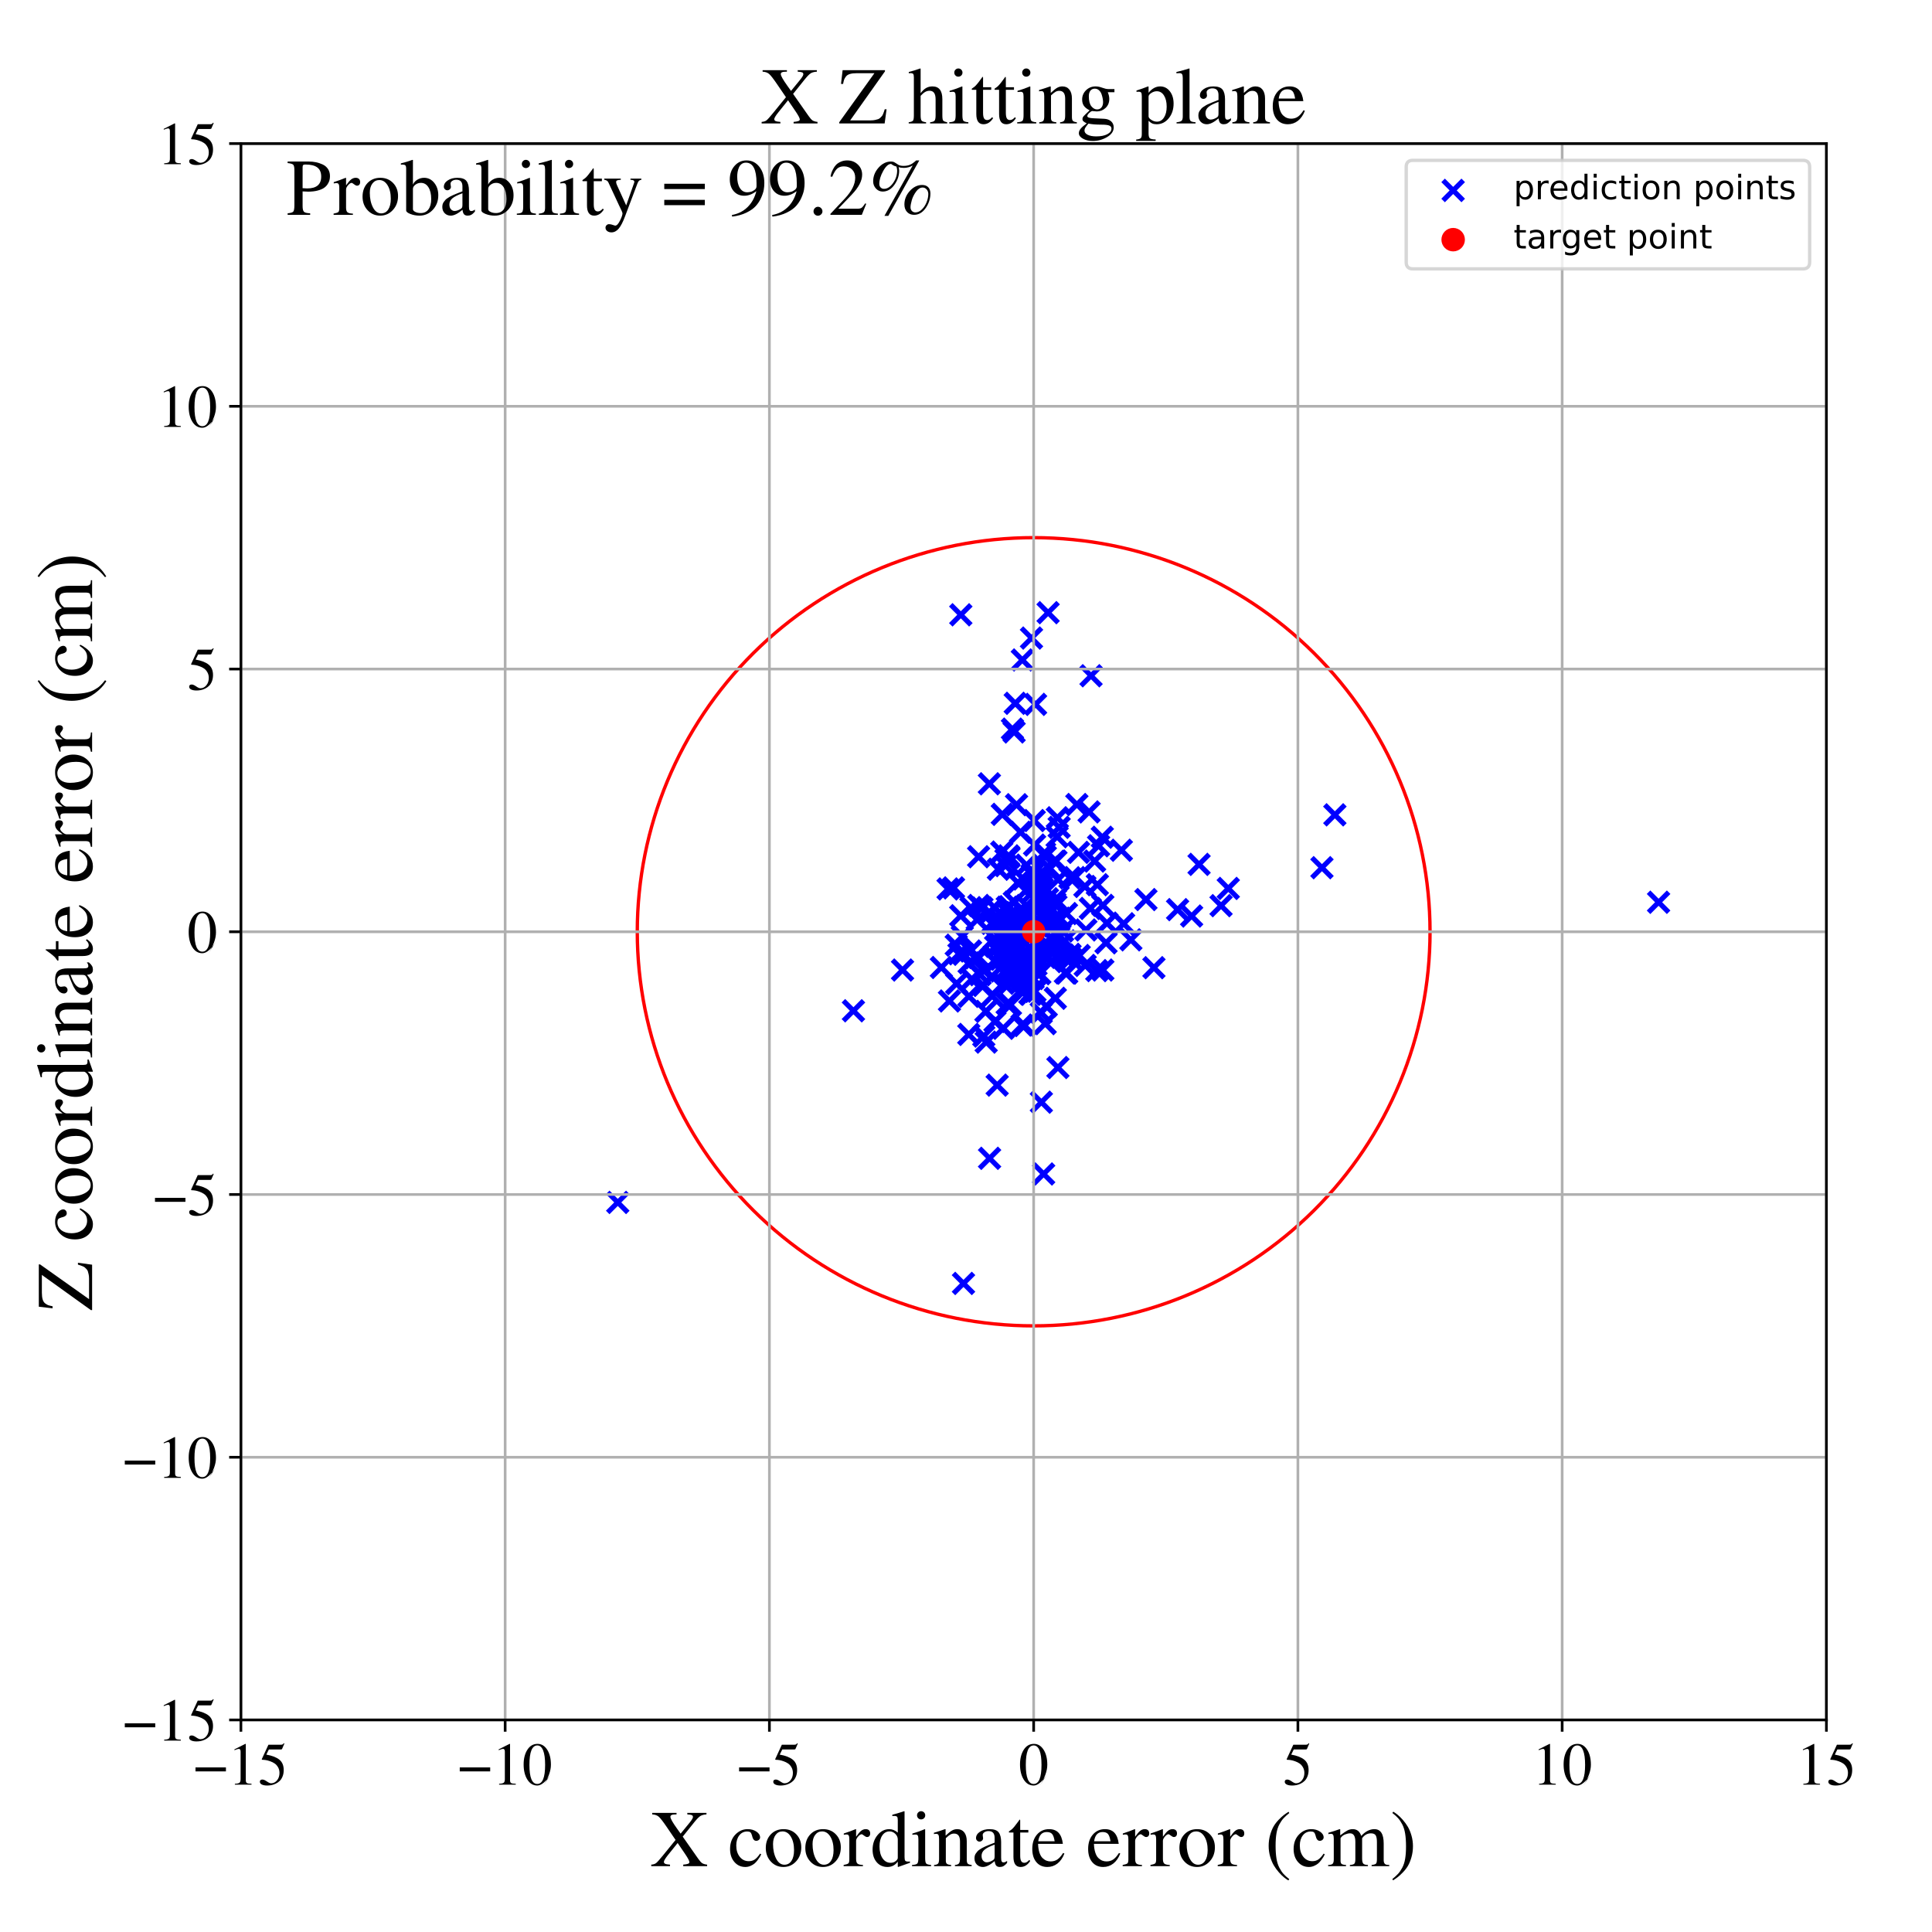 <?xml version="1.0" encoding="utf-8" standalone="no"?>
<!DOCTYPE svg PUBLIC "-//W3C//DTD SVG 1.1//EN"
  "http://www.w3.org/Graphics/SVG/1.1/DTD/svg11.dtd">
<!-- Created with matplotlib (https://matplotlib.org/) -->
<svg height="576pt" version="1.1" viewBox="0 0 576 576" width="576pt" xmlns="http://www.w3.org/2000/svg" xmlns:xlink="http://www.w3.org/1999/xlink">
 <defs>
  <style type="text/css">
*{stroke-linecap:butt;stroke-linejoin:round;}
  </style>
 </defs>
 <g id="figure_1">
  <g id="patch_1">
   <path d="M 0 576 
L 576 576 
L 576 0 
L 0 0 
z
" style="fill:#ffffff;"/>
  </g>
  <g id="axes_1">
   <g id="patch_2">
    <path d="M 71.822 512.784 
L 544.52 512.784 
L 544.52 42.802 
L 71.822 42.802 
z
" style="fill:#ffffff;"/>
   </g>
   <g id="PathCollection_1">
    <defs>
     <path d="M -3 3 
L 3 -3 
M -3 -3 
L 3 3 
" id="ma46000b55f" style="stroke:#0000ff;stroke-width:1.5;"/>
    </defs>
    <g clip-path="url(#p309c5c08a4)">
     <use style="fill:#0000ff;stroke:#0000ff;stroke-width:1.5;" x="313.189" xlink:href="#ma46000b55f" y="279.542"/>
     <use style="fill:#0000ff;stroke:#0000ff;stroke-width:1.5;" x="284.276" xlink:href="#ma46000b55f" y="264.708"/>
     <use style="fill:#0000ff;stroke:#0000ff;stroke-width:1.5;" x="301.026" xlink:href="#ma46000b55f" y="293.118"/>
     <use style="fill:#0000ff;stroke:#0000ff;stroke-width:1.5;" x="311.612" xlink:href="#ma46000b55f" y="285.421"/>
     <use style="fill:#0000ff;stroke:#0000ff;stroke-width:1.5;" x="305.783" xlink:href="#ma46000b55f" y="277.664"/>
     <use style="fill:#0000ff;stroke:#0000ff;stroke-width:1.5;" x="314.699" xlink:href="#ma46000b55f" y="268.12"/>
     <use style="fill:#0000ff;stroke:#0000ff;stroke-width:1.5;" x="302.682" xlink:href="#ma46000b55f" y="209.686"/>
     <use style="fill:#0000ff;stroke:#0000ff;stroke-width:1.5;" x="307.027" xlink:href="#ma46000b55f" y="296.262"/>
     <use style="fill:#0000ff;stroke:#0000ff;stroke-width:1.5;" x="302.428" xlink:href="#ma46000b55f" y="280.977"/>
     <use style="fill:#0000ff;stroke:#0000ff;stroke-width:1.5;" x="299.047" xlink:href="#ma46000b55f" y="283.145"/>
     <use style="fill:#0000ff;stroke:#0000ff;stroke-width:1.5;" x="328.639" xlink:href="#ma46000b55f" y="249.611"/>
     <use style="fill:#0000ff;stroke:#0000ff;stroke-width:1.5;" x="310.153" xlink:href="#ma46000b55f" y="276.364"/>
     <use style="fill:#0000ff;stroke:#0000ff;stroke-width:1.5;" x="300.76" xlink:href="#ma46000b55f" y="282.222"/>
     <use style="fill:#0000ff;stroke:#0000ff;stroke-width:1.5;" x="303.027" xlink:href="#ma46000b55f" y="272.526"/>
     <use style="fill:#0000ff;stroke:#0000ff;stroke-width:1.5;" x="344.027" xlink:href="#ma46000b55f" y="288.503"/>
     <use style="fill:#0000ff;stroke:#0000ff;stroke-width:1.5;" x="328.793" xlink:href="#ma46000b55f" y="269.922"/>
     <use style="fill:#0000ff;stroke:#0000ff;stroke-width:1.5;" x="293.306" xlink:href="#ma46000b55f" y="308.895"/>
     <use style="fill:#0000ff;stroke:#0000ff;stroke-width:1.5;" x="304.882" xlink:href="#ma46000b55f" y="285.875"/>
     <use style="fill:#0000ff;stroke:#0000ff;stroke-width:1.5;" x="308.491" xlink:href="#ma46000b55f" y="281.084"/>
     <use style="fill:#0000ff;stroke:#0000ff;stroke-width:1.5;" x="321.753" xlink:href="#ma46000b55f" y="284.864"/>
     <use style="fill:#0000ff;stroke:#0000ff;stroke-width:1.5;" x="287.258" xlink:href="#ma46000b55f" y="284.503"/>
     <use style="fill:#0000ff;stroke:#0000ff;stroke-width:1.5;" x="327.533" xlink:href="#ma46000b55f" y="252.151"/>
     <use style="fill:#0000ff;stroke:#0000ff;stroke-width:1.5;" x="301.553" xlink:href="#ma46000b55f" y="278.906"/>
     <use style="fill:#0000ff;stroke:#0000ff;stroke-width:1.5;" x="298.989" xlink:href="#ma46000b55f" y="279.183"/>
     <use style="fill:#0000ff;stroke:#0000ff;stroke-width:1.5;" x="296.412" xlink:href="#ma46000b55f" y="279.828"/>
     <use style="fill:#0000ff;stroke:#0000ff;stroke-width:1.5;" x="317.627" xlink:href="#ma46000b55f" y="290.053"/>
     <use style="fill:#0000ff;stroke:#0000ff;stroke-width:1.5;" x="309.939" xlink:href="#ma46000b55f" y="274.768"/>
     <use style="fill:#0000ff;stroke:#0000ff;stroke-width:1.5;" x="311.014" xlink:href="#ma46000b55f" y="281.758"/>
     <use style="fill:#0000ff;stroke:#0000ff;stroke-width:1.5;" x="321.048" xlink:href="#ma46000b55f" y="239.856"/>
     <use style="fill:#0000ff;stroke:#0000ff;stroke-width:1.5;" x="310.728" xlink:href="#ma46000b55f" y="259.934"/>
     <use style="fill:#0000ff;stroke:#0000ff;stroke-width:1.5;" x="314.816" xlink:href="#ma46000b55f" y="256.708"/>
     <use style="fill:#0000ff;stroke:#0000ff;stroke-width:1.5;" x="304.684" xlink:href="#ma46000b55f" y="286.277"/>
     <use style="fill:#0000ff;stroke:#0000ff;stroke-width:1.5;" x="307.85" xlink:href="#ma46000b55f" y="295.399"/>
     <use style="fill:#0000ff;stroke:#0000ff;stroke-width:1.5;" x="312.096" xlink:href="#ma46000b55f" y="269.799"/>
     <use style="fill:#0000ff;stroke:#0000ff;stroke-width:1.5;" x="313.86" xlink:href="#ma46000b55f" y="284.127"/>
     <use style="fill:#0000ff;stroke:#0000ff;stroke-width:1.5;" x="313.288" xlink:href="#ma46000b55f" y="286.692"/>
     <use style="fill:#0000ff;stroke:#0000ff;stroke-width:1.5;" x="303.067" xlink:href="#ma46000b55f" y="287.479"/>
     <use style="fill:#0000ff;stroke:#0000ff;stroke-width:1.5;" x="305.871" xlink:href="#ma46000b55f" y="290.73"/>
     <use style="fill:#0000ff;stroke:#0000ff;stroke-width:1.5;" x="294.019" xlink:href="#ma46000b55f" y="310.691"/>
     <use style="fill:#0000ff;stroke:#0000ff;stroke-width:1.5;" x="327.16" xlink:href="#ma46000b55f" y="263.759"/>
     <use style="fill:#0000ff;stroke:#0000ff;stroke-width:1.5;" x="308.741" xlink:href="#ma46000b55f" y="210.002"/>
     <use style="fill:#0000ff;stroke:#0000ff;stroke-width:1.5;" x="307.822" xlink:href="#ma46000b55f" y="265.998"/>
     <use style="fill:#0000ff;stroke:#0000ff;stroke-width:1.5;" x="301.243" xlink:href="#ma46000b55f" y="274.902"/>
     <use style="fill:#0000ff;stroke:#0000ff;stroke-width:1.5;" x="315.233" xlink:href="#ma46000b55f" y="243.807"/>
     <use style="fill:#0000ff;stroke:#0000ff;stroke-width:1.5;" x="304.799" xlink:href="#ma46000b55f" y="196.757"/>
     <use style="fill:#0000ff;stroke:#0000ff;stroke-width:1.5;" x="323.44" xlink:href="#ma46000b55f" y="264.282"/>
     <use style="fill:#0000ff;stroke:#0000ff;stroke-width:1.5;" x="305.771" xlink:href="#ma46000b55f" y="281.255"/>
     <use style="fill:#0000ff;stroke:#0000ff;stroke-width:1.5;" x="296.832" xlink:href="#ma46000b55f" y="282.138"/>
     <use style="fill:#0000ff;stroke:#0000ff;stroke-width:1.5;" x="298.113" xlink:href="#ma46000b55f" y="281.933"/>
     <use style="fill:#0000ff;stroke:#0000ff;stroke-width:1.5;" x="254.444" xlink:href="#ma46000b55f" y="301.351"/>
     <use style="fill:#0000ff;stroke:#0000ff;stroke-width:1.5;" x="298.824" xlink:href="#ma46000b55f" y="242.79"/>
     <use style="fill:#0000ff;stroke:#0000ff;stroke-width:1.5;" x="298.767" xlink:href="#ma46000b55f" y="274.869"/>
     <use style="fill:#0000ff;stroke:#0000ff;stroke-width:1.5;" x="286.899" xlink:href="#ma46000b55f" y="279.159"/>
     <use style="fill:#0000ff;stroke:#0000ff;stroke-width:1.5;" x="301.534" xlink:href="#ma46000b55f" y="287.231"/>
     <use style="fill:#0000ff;stroke:#0000ff;stroke-width:1.5;" x="286.455" xlink:href="#ma46000b55f" y="183.294"/>
     <use style="fill:#0000ff;stroke:#0000ff;stroke-width:1.5;" x="309.117" xlink:href="#ma46000b55f" y="268.749"/>
     <use style="fill:#0000ff;stroke:#0000ff;stroke-width:1.5;" x="302.344" xlink:href="#ma46000b55f" y="218.225"/>
     <use style="fill:#0000ff;stroke:#0000ff;stroke-width:1.5;" x="289.733" xlink:href="#ma46000b55f" y="291.918"/>
     <use style="fill:#0000ff;stroke:#0000ff;stroke-width:1.5;" x="305.898" xlink:href="#ma46000b55f" y="272.4"/>
     <use style="fill:#0000ff;stroke:#0000ff;stroke-width:1.5;" x="305.183" xlink:href="#ma46000b55f" y="272.116"/>
     <use style="fill:#0000ff;stroke:#0000ff;stroke-width:1.5;" x="312.594" xlink:href="#ma46000b55f" y="258.503"/>
     <use style="fill:#0000ff;stroke:#0000ff;stroke-width:1.5;" x="315.772" xlink:href="#ma46000b55f" y="246.654"/>
     <use style="fill:#0000ff;stroke:#0000ff;stroke-width:1.5;" x="341.646" xlink:href="#ma46000b55f" y="268.196"/>
     <use style="fill:#0000ff;stroke:#0000ff;stroke-width:1.5;" x="308.27" xlink:href="#ma46000b55f" y="275.574"/>
     <use style="fill:#0000ff;stroke:#0000ff;stroke-width:1.5;" x="294.918" xlink:href="#ma46000b55f" y="271.931"/>
     <use style="fill:#0000ff;stroke:#0000ff;stroke-width:1.5;" x="300.605" xlink:href="#ma46000b55f" y="281.229"/>
     <use style="fill:#0000ff;stroke:#0000ff;stroke-width:1.5;" x="310.01" xlink:href="#ma46000b55f" y="290.3"/>
     <use style="fill:#0000ff;stroke:#0000ff;stroke-width:1.5;" x="304.699" xlink:href="#ma46000b55f" y="305.611"/>
     <use style="fill:#0000ff;stroke:#0000ff;stroke-width:1.5;" x="329.744" xlink:href="#ma46000b55f" y="281.085"/>
     <use style="fill:#0000ff;stroke:#0000ff;stroke-width:1.5;" x="298.168" xlink:href="#ma46000b55f" y="279.375"/>
     <use style="fill:#0000ff;stroke:#0000ff;stroke-width:1.5;" x="311.148" xlink:href="#ma46000b55f" y="350.003"/>
     <use style="fill:#0000ff;stroke:#0000ff;stroke-width:1.5;" x="312.476" xlink:href="#ma46000b55f" y="182.656"/>
     <use style="fill:#0000ff;stroke:#0000ff;stroke-width:1.5;" x="311.65" xlink:href="#ma46000b55f" y="255.377"/>
     <use style="fill:#0000ff;stroke:#0000ff;stroke-width:1.5;" x="293.423" xlink:href="#ma46000b55f" y="289.494"/>
     <use style="fill:#0000ff;stroke:#0000ff;stroke-width:1.5;" x="299.186" xlink:href="#ma46000b55f" y="293.154"/>
     <use style="fill:#0000ff;stroke:#0000ff;stroke-width:1.5;" x="295.026" xlink:href="#ma46000b55f" y="345.334"/>
     <use style="fill:#0000ff;stroke:#0000ff;stroke-width:1.5;" x="298.584" xlink:href="#ma46000b55f" y="274.83"/>
     <use style="fill:#0000ff;stroke:#0000ff;stroke-width:1.5;" x="310.051" xlink:href="#ma46000b55f" y="262.062"/>
     <use style="fill:#0000ff;stroke:#0000ff;stroke-width:1.5;" x="307.319" xlink:href="#ma46000b55f" y="296.447"/>
     <use style="fill:#0000ff;stroke:#0000ff;stroke-width:1.5;" x="289.448" xlink:href="#ma46000b55f" y="270.6"/>
     <use style="fill:#0000ff;stroke:#0000ff;stroke-width:1.5;" x="308.863" xlink:href="#ma46000b55f" y="287.701"/>
     <use style="fill:#0000ff;stroke:#0000ff;stroke-width:1.5;" x="301.868" xlink:href="#ma46000b55f" y="279.496"/>
     <use style="fill:#0000ff;stroke:#0000ff;stroke-width:1.5;" x="298.411" xlink:href="#ma46000b55f" y="285.994"/>
     <use style="fill:#0000ff;stroke:#0000ff;stroke-width:1.5;" x="295.712" xlink:href="#ma46000b55f" y="275.283"/>
     <use style="fill:#0000ff;stroke:#0000ff;stroke-width:1.5;" x="286.428" xlink:href="#ma46000b55f" y="273.015"/>
     <use style="fill:#0000ff;stroke:#0000ff;stroke-width:1.5;" x="304.158" xlink:href="#ma46000b55f" y="284.93"/>
     <use style="fill:#0000ff;stroke:#0000ff;stroke-width:1.5;" x="297.659" xlink:href="#ma46000b55f" y="259.152"/>
     <use style="fill:#0000ff;stroke:#0000ff;stroke-width:1.5;" x="311.931" xlink:href="#ma46000b55f" y="299.983"/>
     <use style="fill:#0000ff;stroke:#0000ff;stroke-width:1.5;" x="296.868" xlink:href="#ma46000b55f" y="286.84"/>
     <use style="fill:#0000ff;stroke:#0000ff;stroke-width:1.5;" x="307.994" xlink:href="#ma46000b55f" y="291.734"/>
     <use style="fill:#0000ff;stroke:#0000ff;stroke-width:1.5;" x="303.061" xlink:href="#ma46000b55f" y="290.189"/>
     <use style="fill:#0000ff;stroke:#0000ff;stroke-width:1.5;" x="315.713" xlink:href="#ma46000b55f" y="279.423"/>
     <use style="fill:#0000ff;stroke:#0000ff;stroke-width:1.5;" x="334.997" xlink:href="#ma46000b55f" y="275.408"/>
     <use style="fill:#0000ff;stroke:#0000ff;stroke-width:1.5;" x="311.925" xlink:href="#ma46000b55f" y="274.326"/>
     <use style="fill:#0000ff;stroke:#0000ff;stroke-width:1.5;" x="306.37" xlink:href="#ma46000b55f" y="278.383"/>
     <use style="fill:#0000ff;stroke:#0000ff;stroke-width:1.5;" x="291.818" xlink:href="#ma46000b55f" y="269.945"/>
     <use style="fill:#0000ff;stroke:#0000ff;stroke-width:1.5;" x="269.08" xlink:href="#ma46000b55f" y="289.204"/>
     <use style="fill:#0000ff;stroke:#0000ff;stroke-width:1.5;" x="300.929" xlink:href="#ma46000b55f" y="270.309"/>
     <use style="fill:#0000ff;stroke:#0000ff;stroke-width:1.5;" x="301.258" xlink:href="#ma46000b55f" y="299.567"/>
     <use style="fill:#0000ff;stroke:#0000ff;stroke-width:1.5;" x="291.346" xlink:href="#ma46000b55f" y="274.17"/>
     <use style="fill:#0000ff;stroke:#0000ff;stroke-width:1.5;" x="306.053" xlink:href="#ma46000b55f" y="291.953"/>
     <use style="fill:#0000ff;stroke:#0000ff;stroke-width:1.5;" x="316.783" xlink:href="#ma46000b55f" y="277.551"/>
     <use style="fill:#0000ff;stroke:#0000ff;stroke-width:1.5;" x="306.242" xlink:href="#ma46000b55f" y="286.962"/>
     <use style="fill:#0000ff;stroke:#0000ff;stroke-width:1.5;" x="292.765" xlink:href="#ma46000b55f" y="270.691"/>
     <use style="fill:#0000ff;stroke:#0000ff;stroke-width:1.5;" x="316.008" xlink:href="#ma46000b55f" y="273.747"/>
     <use style="fill:#0000ff;stroke:#0000ff;stroke-width:1.5;" x="280.657" xlink:href="#ma46000b55f" y="288.443"/>
     <use style="fill:#0000ff;stroke:#0000ff;stroke-width:1.5;" x="307.71" xlink:href="#ma46000b55f" y="260.754"/>
     <use style="fill:#0000ff;stroke:#0000ff;stroke-width:1.5;" x="313.34" xlink:href="#ma46000b55f" y="282.555"/>
     <use style="fill:#0000ff;stroke:#0000ff;stroke-width:1.5;" x="288.83" xlink:href="#ma46000b55f" y="308.398"/>
     <use style="fill:#0000ff;stroke:#0000ff;stroke-width:1.5;" x="303.451" xlink:href="#ma46000b55f" y="263.161"/>
     <use style="fill:#0000ff;stroke:#0000ff;stroke-width:1.5;" x="314.815" xlink:href="#ma46000b55f" y="269.984"/>
     <use style="fill:#0000ff;stroke:#0000ff;stroke-width:1.5;" x="184.176" xlink:href="#ma46000b55f" y="358.484"/>
     <use style="fill:#0000ff;stroke:#0000ff;stroke-width:1.5;" x="300.832" xlink:href="#ma46000b55f" y="255.543"/>
     <use style="fill:#0000ff;stroke:#0000ff;stroke-width:1.5;" x="310.032" xlink:href="#ma46000b55f" y="263.206"/>
     <use style="fill:#0000ff;stroke:#0000ff;stroke-width:1.5;" x="294.804" xlink:href="#ma46000b55f" y="272.556"/>
     <use style="fill:#0000ff;stroke:#0000ff;stroke-width:1.5;" x="304.432" xlink:href="#ma46000b55f" y="295.519"/>
     <use style="fill:#0000ff;stroke:#0000ff;stroke-width:1.5;" x="304.362" xlink:href="#ma46000b55f" y="275.223"/>
     <use style="fill:#0000ff;stroke:#0000ff;stroke-width:1.5;" x="301.982" xlink:href="#ma46000b55f" y="285.527"/>
     <use style="fill:#0000ff;stroke:#0000ff;stroke-width:1.5;" x="301.026" xlink:href="#ma46000b55f" y="276.066"/>
     <use style="fill:#0000ff;stroke:#0000ff;stroke-width:1.5;" x="300.684" xlink:href="#ma46000b55f" y="290.084"/>
     <use style="fill:#0000ff;stroke:#0000ff;stroke-width:1.5;" x="317.95" xlink:href="#ma46000b55f" y="272.373"/>
     <use style="fill:#0000ff;stroke:#0000ff;stroke-width:1.5;" x="309.847" xlink:href="#ma46000b55f" y="266.46"/>
     <use style="fill:#0000ff;stroke:#0000ff;stroke-width:1.5;" x="307.989" xlink:href="#ma46000b55f" y="260.353"/>
     <use style="fill:#0000ff;stroke:#0000ff;stroke-width:1.5;" x="298.659" xlink:href="#ma46000b55f" y="254.024"/>
     <use style="fill:#0000ff;stroke:#0000ff;stroke-width:1.5;" x="314.482" xlink:href="#ma46000b55f" y="269.21"/>
     <use style="fill:#0000ff;stroke:#0000ff;stroke-width:1.5;" x="313.629" xlink:href="#ma46000b55f" y="283.68"/>
     <use style="fill:#0000ff;stroke:#0000ff;stroke-width:1.5;" x="301.495" xlink:href="#ma46000b55f" y="274.639"/>
     <use style="fill:#0000ff;stroke:#0000ff;stroke-width:1.5;" x="303.538" xlink:href="#ma46000b55f" y="281.295"/>
     <use style="fill:#0000ff;stroke:#0000ff;stroke-width:1.5;" x="297.985" xlink:href="#ma46000b55f" y="272.067"/>
     <use style="fill:#0000ff;stroke:#0000ff;stroke-width:1.5;" x="310.354" xlink:href="#ma46000b55f" y="268.595"/>
     <use style="fill:#0000ff;stroke:#0000ff;stroke-width:1.5;" x="305.253" xlink:href="#ma46000b55f" y="271.66"/>
     <use style="fill:#0000ff;stroke:#0000ff;stroke-width:1.5;" x="301.285" xlink:href="#ma46000b55f" y="277.248"/>
     <use style="fill:#0000ff;stroke:#0000ff;stroke-width:1.5;" x="318.031" xlink:href="#ma46000b55f" y="290.119"/>
     <use style="fill:#0000ff;stroke:#0000ff;stroke-width:1.5;" x="285.898" xlink:href="#ma46000b55f" y="284.366"/>
     <use style="fill:#0000ff;stroke:#0000ff;stroke-width:1.5;" x="326.993" xlink:href="#ma46000b55f" y="289.373"/>
     <use style="fill:#0000ff;stroke:#0000ff;stroke-width:1.5;" x="305.767" xlink:href="#ma46000b55f" y="289.91"/>
     <use style="fill:#0000ff;stroke:#0000ff;stroke-width:1.5;" x="295.798" xlink:href="#ma46000b55f" y="296.956"/>
     <use style="fill:#0000ff;stroke:#0000ff;stroke-width:1.5;" x="300.245" xlink:href="#ma46000b55f" y="288.825"/>
     <use style="fill:#0000ff;stroke:#0000ff;stroke-width:1.5;" x="293.939" xlink:href="#ma46000b55f" y="301.524"/>
     <use style="fill:#0000ff;stroke:#0000ff;stroke-width:1.5;" x="328.795" xlink:href="#ma46000b55f" y="289.204"/>
     <use style="fill:#0000ff;stroke:#0000ff;stroke-width:1.5;" x="300.19" xlink:href="#ma46000b55f" y="274.155"/>
     <use style="fill:#0000ff;stroke:#0000ff;stroke-width:1.5;" x="325.069" xlink:href="#ma46000b55f" y="270.842"/>
     <use style="fill:#0000ff;stroke:#0000ff;stroke-width:1.5;" x="285.208" xlink:href="#ma46000b55f" y="293.244"/>
     <use style="fill:#0000ff;stroke:#0000ff;stroke-width:1.5;" x="300.193" xlink:href="#ma46000b55f" y="284.213"/>
     <use style="fill:#0000ff;stroke:#0000ff;stroke-width:1.5;" x="302.404" xlink:href="#ma46000b55f" y="268.943"/>
     <use style="fill:#0000ff;stroke:#0000ff;stroke-width:1.5;" x="310.311" xlink:href="#ma46000b55f" y="273.01"/>
     <use style="fill:#0000ff;stroke:#0000ff;stroke-width:1.5;" x="305.066" xlink:href="#ma46000b55f" y="262.066"/>
     <use style="fill:#0000ff;stroke:#0000ff;stroke-width:1.5;" x="310.469" xlink:href="#ma46000b55f" y="328.6"/>
     <use style="fill:#0000ff;stroke:#0000ff;stroke-width:1.5;" x="397.974" xlink:href="#ma46000b55f" y="242.931"/>
     <use style="fill:#0000ff;stroke:#0000ff;stroke-width:1.5;" x="494.486" xlink:href="#ma46000b55f" y="268.995"/>
     <use style="fill:#0000ff;stroke:#0000ff;stroke-width:1.5;" x="324.697" xlink:href="#ma46000b55f" y="242.061"/>
     <use style="fill:#0000ff;stroke:#0000ff;stroke-width:1.5;" x="305.449" xlink:href="#ma46000b55f" y="305.756"/>
     <use style="fill:#0000ff;stroke:#0000ff;stroke-width:1.5;" x="314.52" xlink:href="#ma46000b55f" y="273.552"/>
     <use style="fill:#0000ff;stroke:#0000ff;stroke-width:1.5;" x="299.909" xlink:href="#ma46000b55f" y="256.239"/>
     <use style="fill:#0000ff;stroke:#0000ff;stroke-width:1.5;" x="282.651" xlink:href="#ma46000b55f" y="265.027"/>
     <use style="fill:#0000ff;stroke:#0000ff;stroke-width:1.5;" x="305.668" xlink:href="#ma46000b55f" y="272.301"/>
     <use style="fill:#0000ff;stroke:#0000ff;stroke-width:1.5;" x="308.965" xlink:href="#ma46000b55f" y="289.886"/>
     <use style="fill:#0000ff;stroke:#0000ff;stroke-width:1.5;" x="296.632" xlink:href="#ma46000b55f" y="304.558"/>
     <use style="fill:#0000ff;stroke:#0000ff;stroke-width:1.5;" x="293.194" xlink:href="#ma46000b55f" y="293.8"/>
     <use style="fill:#0000ff;stroke:#0000ff;stroke-width:1.5;" x="355.268" xlink:href="#ma46000b55f" y="273.106"/>
     <use style="fill:#0000ff;stroke:#0000ff;stroke-width:1.5;" x="305.385" xlink:href="#ma46000b55f" y="287.506"/>
     <use style="fill:#0000ff;stroke:#0000ff;stroke-width:1.5;" x="289.351" xlink:href="#ma46000b55f" y="283.526"/>
     <use style="fill:#0000ff;stroke:#0000ff;stroke-width:1.5;" x="292.202" xlink:href="#ma46000b55f" y="290.586"/>
     <use style="fill:#0000ff;stroke:#0000ff;stroke-width:1.5;" x="315.403" xlink:href="#ma46000b55f" y="318.27"/>
     <use style="fill:#0000ff;stroke:#0000ff;stroke-width:1.5;" x="283.069" xlink:href="#ma46000b55f" y="298.428"/>
     <use style="fill:#0000ff;stroke:#0000ff;stroke-width:1.5;" x="301.729" xlink:href="#ma46000b55f" y="286.22"/>
     <use style="fill:#0000ff;stroke:#0000ff;stroke-width:1.5;" x="337.152" xlink:href="#ma46000b55f" y="280.2"/>
     <use style="fill:#0000ff;stroke:#0000ff;stroke-width:1.5;" x="301.073" xlink:href="#ma46000b55f" y="272.674"/>
     <use style="fill:#0000ff;stroke:#0000ff;stroke-width:1.5;" x="310.934" xlink:href="#ma46000b55f" y="260.852"/>
     <use style="fill:#0000ff;stroke:#0000ff;stroke-width:1.5;" x="319.263" xlink:href="#ma46000b55f" y="285.828"/>
     <use style="fill:#0000ff;stroke:#0000ff;stroke-width:1.5;" x="311.607" xlink:href="#ma46000b55f" y="305.184"/>
     <use style="fill:#0000ff;stroke:#0000ff;stroke-width:1.5;" x="300.269" xlink:href="#ma46000b55f" y="299.317"/>
     <use style="fill:#0000ff;stroke:#0000ff;stroke-width:1.5;" x="308.292" xlink:href="#ma46000b55f" y="263.487"/>
     <use style="fill:#0000ff;stroke:#0000ff;stroke-width:1.5;" x="305.143" xlink:href="#ma46000b55f" y="292.023"/>
     <use style="fill:#0000ff;stroke:#0000ff;stroke-width:1.5;" x="394.122" xlink:href="#ma46000b55f" y="258.692"/>
     <use style="fill:#0000ff;stroke:#0000ff;stroke-width:1.5;" x="310.394" xlink:href="#ma46000b55f" y="264.171"/>
     <use style="fill:#0000ff;stroke:#0000ff;stroke-width:1.5;" x="287.254" xlink:href="#ma46000b55f" y="382.638"/>
     <use style="fill:#0000ff;stroke:#0000ff;stroke-width:1.5;" x="310.429" xlink:href="#ma46000b55f" y="283.493"/>
     <use style="fill:#0000ff;stroke:#0000ff;stroke-width:1.5;" x="351.084" xlink:href="#ma46000b55f" y="271.192"/>
     <use style="fill:#0000ff;stroke:#0000ff;stroke-width:1.5;" x="317.472" xlink:href="#ma46000b55f" y="280.516"/>
     <use style="fill:#0000ff;stroke:#0000ff;stroke-width:1.5;" x="314.39" xlink:href="#ma46000b55f" y="256.797"/>
     <use style="fill:#0000ff;stroke:#0000ff;stroke-width:1.5;" x="301.844" xlink:href="#ma46000b55f" y="217.376"/>
     <use style="fill:#0000ff;stroke:#0000ff;stroke-width:1.5;" x="308.346" xlink:href="#ma46000b55f" y="244.637"/>
     <use style="fill:#0000ff;stroke:#0000ff;stroke-width:1.5;" x="299.106" xlink:href="#ma46000b55f" y="306.577"/>
     <use style="fill:#0000ff;stroke:#0000ff;stroke-width:1.5;" x="330.019" xlink:href="#ma46000b55f" y="275.215"/>
     <use style="fill:#0000ff;stroke:#0000ff;stroke-width:1.5;" x="318.978" xlink:href="#ma46000b55f" y="284.65"/>
     <use style="fill:#0000ff;stroke:#0000ff;stroke-width:1.5;" x="310.914" xlink:href="#ma46000b55f" y="273.261"/>
     <use style="fill:#0000ff;stroke:#0000ff;stroke-width:1.5;" x="318.955" xlink:href="#ma46000b55f" y="284.549"/>
     <use style="fill:#0000ff;stroke:#0000ff;stroke-width:1.5;" x="308.447" xlink:href="#ma46000b55f" y="251.944"/>
     <use style="fill:#0000ff;stroke:#0000ff;stroke-width:1.5;" x="312.302" xlink:href="#ma46000b55f" y="267.946"/>
     <use style="fill:#0000ff;stroke:#0000ff;stroke-width:1.5;" x="305.807" xlink:href="#ma46000b55f" y="285.398"/>
     <use style="fill:#0000ff;stroke:#0000ff;stroke-width:1.5;" x="307.582" xlink:href="#ma46000b55f" y="272.682"/>
     <use style="fill:#0000ff;stroke:#0000ff;stroke-width:1.5;" x="299.885" xlink:href="#ma46000b55f" y="277.446"/>
     <use style="fill:#0000ff;stroke:#0000ff;stroke-width:1.5;" x="326.349" xlink:href="#ma46000b55f" y="256.719"/>
     <use style="fill:#0000ff;stroke:#0000ff;stroke-width:1.5;" x="317.027" xlink:href="#ma46000b55f" y="284.701"/>
     <use style="fill:#0000ff;stroke:#0000ff;stroke-width:1.5;" x="288.926" xlink:href="#ma46000b55f" y="287.096"/>
     <use style="fill:#0000ff;stroke:#0000ff;stroke-width:1.5;" x="306.04" xlink:href="#ma46000b55f" y="269.981"/>
     <use style="fill:#0000ff;stroke:#0000ff;stroke-width:1.5;" x="305.782" xlink:href="#ma46000b55f" y="272.375"/>
     <use style="fill:#0000ff;stroke:#0000ff;stroke-width:1.5;" x="311.045" xlink:href="#ma46000b55f" y="277.209"/>
     <use style="fill:#0000ff;stroke:#0000ff;stroke-width:1.5;" x="299.988" xlink:href="#ma46000b55f" y="285.969"/>
     <use style="fill:#0000ff;stroke:#0000ff;stroke-width:1.5;" x="290.73" xlink:href="#ma46000b55f" y="285.574"/>
     <use style="fill:#0000ff;stroke:#0000ff;stroke-width:1.5;" x="315.454" xlink:href="#ma46000b55f" y="262.249"/>
     <use style="fill:#0000ff;stroke:#0000ff;stroke-width:1.5;" x="334.32" xlink:href="#ma46000b55f" y="253.491"/>
     <use style="fill:#0000ff;stroke:#0000ff;stroke-width:1.5;" x="307.017" xlink:href="#ma46000b55f" y="288.329"/>
     <use style="fill:#0000ff;stroke:#0000ff;stroke-width:1.5;" x="306.046" xlink:href="#ma46000b55f" y="257.936"/>
     <use style="fill:#0000ff;stroke:#0000ff;stroke-width:1.5;" x="288.871" xlink:href="#ma46000b55f" y="297.045"/>
     <use style="fill:#0000ff;stroke:#0000ff;stroke-width:1.5;" x="320.432" xlink:href="#ma46000b55f" y="261.637"/>
     <use style="fill:#0000ff;stroke:#0000ff;stroke-width:1.5;" x="325.277" xlink:href="#ma46000b55f" y="201.468"/>
     <use style="fill:#0000ff;stroke:#0000ff;stroke-width:1.5;" x="323.744" xlink:href="#ma46000b55f" y="277.254"/>
     <use style="fill:#0000ff;stroke:#0000ff;stroke-width:1.5;" x="297.294" xlink:href="#ma46000b55f" y="323.515"/>
     <use style="fill:#0000ff;stroke:#0000ff;stroke-width:1.5;" x="314.632" xlink:href="#ma46000b55f" y="297.624"/>
     <use style="fill:#0000ff;stroke:#0000ff;stroke-width:1.5;" x="299.765" xlink:href="#ma46000b55f" y="258.075"/>
     <use style="fill:#0000ff;stroke:#0000ff;stroke-width:1.5;" x="315.161" xlink:href="#ma46000b55f" y="249.461"/>
     <use style="fill:#0000ff;stroke:#0000ff;stroke-width:1.5;" x="308.306" xlink:href="#ma46000b55f" y="283.678"/>
     <use style="fill:#0000ff;stroke:#0000ff;stroke-width:1.5;" x="291.774" xlink:href="#ma46000b55f" y="285.459"/>
     <use style="fill:#0000ff;stroke:#0000ff;stroke-width:1.5;" x="311.427" xlink:href="#ma46000b55f" y="254.279"/>
     <use style="fill:#0000ff;stroke:#0000ff;stroke-width:1.5;" x="308.561" xlink:href="#ma46000b55f" y="295.569"/>
     <use style="fill:#0000ff;stroke:#0000ff;stroke-width:1.5;" x="294.969" xlink:href="#ma46000b55f" y="233.679"/>
     <use style="fill:#0000ff;stroke:#0000ff;stroke-width:1.5;" x="304.255" xlink:href="#ma46000b55f" y="248.109"/>
     <use style="fill:#0000ff;stroke:#0000ff;stroke-width:1.5;" x="297.54" xlink:href="#ma46000b55f" y="275.755"/>
     <use style="fill:#0000ff;stroke:#0000ff;stroke-width:1.5;" x="307.528" xlink:href="#ma46000b55f" y="190.23"/>
     <use style="fill:#0000ff;stroke:#0000ff;stroke-width:1.5;" x="291.757" xlink:href="#ma46000b55f" y="255.426"/>
     <use style="fill:#0000ff;stroke:#0000ff;stroke-width:1.5;" x="321.547" xlink:href="#ma46000b55f" y="254.119"/>
     <use style="fill:#0000ff;stroke:#0000ff;stroke-width:1.5;" x="305.744" xlink:href="#ma46000b55f" y="294.973"/>
     <use style="fill:#0000ff;stroke:#0000ff;stroke-width:1.5;" x="313.844" xlink:href="#ma46000b55f" y="283.254"/>
     <use style="fill:#0000ff;stroke:#0000ff;stroke-width:1.5;" x="300.706" xlink:href="#ma46000b55f" y="255.159"/>
     <use style="fill:#0000ff;stroke:#0000ff;stroke-width:1.5;" x="357.482" xlink:href="#ma46000b55f" y="257.702"/>
     <use style="fill:#0000ff;stroke:#0000ff;stroke-width:1.5;" x="285.089" xlink:href="#ma46000b55f" y="281.791"/>
     <use style="fill:#0000ff;stroke:#0000ff;stroke-width:1.5;" x="309.339" xlink:href="#ma46000b55f" y="276.092"/>
     <use style="fill:#0000ff;stroke:#0000ff;stroke-width:1.5;" x="364.039" xlink:href="#ma46000b55f" y="270.009"/>
     <use style="fill:#0000ff;stroke:#0000ff;stroke-width:1.5;" x="295.754" xlink:href="#ma46000b55f" y="291.06"/>
     <use style="fill:#0000ff;stroke:#0000ff;stroke-width:1.5;" x="300.299" xlink:href="#ma46000b55f" y="270.465"/>
     <use style="fill:#0000ff;stroke:#0000ff;stroke-width:1.5;" x="366.195" xlink:href="#ma46000b55f" y="264.871"/>
     <use style="fill:#0000ff;stroke:#0000ff;stroke-width:1.5;" x="313.613" xlink:href="#ma46000b55f" y="274.914"/>
     <use style="fill:#0000ff;stroke:#0000ff;stroke-width:1.5;" x="303.066" xlink:href="#ma46000b55f" y="239.916"/>
     <use style="fill:#0000ff;stroke:#0000ff;stroke-width:1.5;" x="310.429" xlink:href="#ma46000b55f" y="301.953"/>
     <use style="fill:#0000ff;stroke:#0000ff;stroke-width:1.5;" x="323.536" xlink:href="#ma46000b55f" y="287.825"/>
     <use style="fill:#0000ff;stroke:#0000ff;stroke-width:1.5;" x="318.984" xlink:href="#ma46000b55f" y="261.693"/>
    </g>
   </g>
   <g id="PathCollection_2">
    <defs>
     <path d="M 0 3 
C 0.796 3 1.559 2.684 2.121 2.121 
C 2.684 1.559 3 0.796 3 0 
C 3 -0.796 2.684 -1.559 2.121 -2.121 
C 1.559 -2.684 0.796 -3 0 -3 
C -0.796 -3 -1.559 -2.684 -2.121 -2.121 
C -2.684 -1.559 -3 -0.796 -3 0 
C -3 0.796 -2.684 1.559 -2.121 2.121 
C -1.559 2.684 -0.796 3 0 3 
z
" id="m5d14a54a1f" style="stroke:#ff0000;"/>
    </defs>
    <g clip-path="url(#p309c5c08a4)">
     <use style="fill:#ff0000;stroke:#ff0000;" x="308.171" xlink:href="#m5d14a54a1f" y="277.793"/>
    </g>
   </g>
   <g id="patch_3">
    <path clip-path="url(#p309c5c08a4)" d="M 308.171 395.288 
C 339.511 395.288 369.572 382.908 391.733 360.875 
C 413.894 338.841 426.346 308.953 426.346 277.793 
C 426.346 246.633 413.894 216.745 391.733 194.711 
C 369.572 172.677 339.511 160.297 308.171 160.297 
C 276.831 160.297 246.77 172.677 224.609 194.711 
C 202.448 216.745 189.997 246.633 189.997 277.793 
C 189.997 308.953 202.448 338.841 224.609 360.875 
C 246.77 382.908 276.831 395.288 308.171 395.288 
z
" style="fill:none;stroke:#ff0000;stroke-linejoin:miter;"/>
   </g>
   <g id="matplotlib.axis_1">
    <g id="xtick_1">
     <g id="line2d_1">
      <path clip-path="url(#p309c5c08a4)" d="M 71.822 512.784 
L 71.822 42.802 
" style="fill:none;stroke:#b0b0b0;stroke-linecap:square;stroke-width:0.8;"/>
     </g>
     <g id="line2d_2">
      <defs>
       <path d="M 0 0 
L 0 3.5 
" id="mf6e9437120" style="stroke:#000000;stroke-width:0.8;"/>
      </defs>
      <g>
       <use style="stroke:#000000;stroke-width:0.8;" x="71.822" xlink:href="#mf6e9437120" y="512.784"/>
      </g>
     </g>
     <g id="text_1">
      <!-- −15 -->
      <defs>
       <path d="M 3 22 
L 3 28.594 
L 53.406 28.594 
L 53.406 22 
z
" id="FreeSerif-8722"/>
       <path d="M 18.297 59.297 
Q 16.5 59.297 11.094 57.094 
L 11.094 58.5 
L 29.094 67.594 
L 29.906 67.406 
L 29.906 7.406 
Q 29.906 3.797 31.703 2.688 
Q 33.5 1.594 39.406 1.5 
L 39.406 0 
L 11.797 0 
L 11.797 1.5 
Q 17.406 1.703 19.344 3.141 
Q 21.297 4.594 21.297 9.297 
L 21.297 54.594 
Q 21.297 59.297 18.297 59.297 
z
" id="FreeSerif-49"/>
       <path d="M 35.703 19.406 
Q 35.703 24.703 33.344 28.797 
Q 31 32.906 27.641 35.156 
Q 24.297 37.406 20.141 38.844 
Q 16 40.297 12.953 40.75 
Q 9.906 41.203 7.594 41.203 
Q 6.406 41.203 6.406 42 
Q 6.406 42.297 6.5 42.5 
L 17.406 66.203 
L 38.297 66.203 
Q 39.906 66.203 40.844 66.703 
Q 41.797 67.203 42.906 68.797 
L 43.797 68.094 
L 40 59.203 
Q 39.594 58.297 37.703 58.297 
L 18.094 58.297 
L 13.906 49.797 
Q 28.5 47.203 35.594 41.344 
Q 42.703 35.5 42.703 24.203 
Q 42.703 18.297 40.844 13.688 
Q 39 9.094 36.141 6.297 
Q 33.297 3.5 29.547 1.703 
Q 25.797 -0.094 22.344 -0.75 
Q 18.906 -1.406 15.406 -1.406 
Q 9.797 -1.406 6.5 0.25 
Q 3.203 1.906 3.203 4.797 
Q 3.203 8.5 7.5 8.5 
Q 10.297 8.5 14.75 5.391 
Q 19.203 2.297 21.797 2.297 
Q 27.703 2.297 31.703 7.25 
Q 35.703 12.203 35.703 19.406 
z
" id="FreeSerif-53"/>
      </defs>
      <g transform="translate(57.746 532.077)scale(0.18 -0.18)">
       <use xlink:href="#FreeSerif-8722"/>
       <use x="56.4" xlink:href="#FreeSerif-49"/>
       <use x="106.4" xlink:href="#FreeSerif-53"/>
      </g>
     </g>
    </g>
    <g id="xtick_2">
     <g id="line2d_3">
      <path clip-path="url(#p309c5c08a4)" d="M 150.605 512.784 
L 150.605 42.802 
" style="fill:none;stroke:#b0b0b0;stroke-linecap:square;stroke-width:0.8;"/>
     </g>
     <g id="line2d_4">
      <g>
       <use style="stroke:#000000;stroke-width:0.8;" x="150.605" xlink:href="#mf6e9437120" y="512.784"/>
      </g>
     </g>
     <g id="text_2">
      <!-- −10 -->
      <defs>
       <path d="M 47.594 17.797 
Q 35.203 -1.406 25 -1.406 
Q 14.797 -1.406 8.594 8.391 
Q 2.406 18.203 2.406 33.594 
Q 2.406 48.094 8.594 57.844 
Q 14.797 67.594 25.406 67.594 
Q 35.203 67.594 41.391 58 
Q 47.594 48.406 47.594 33 
Q 47.594 17.797 35.203 -1.406 
z
M 25.094 65 
Q 12 65 12 32.703 
Q 12 1.203 25 1.203 
Q 38 1.203 38 32.797 
Q 38 48.5 34.703 56.75 
Q 31.406 65 25.094 65 
z
" id="FreeSerif-48"/>
      </defs>
      <g transform="translate(136.529 532.077)scale(0.18 -0.18)">
       <use xlink:href="#FreeSerif-8722"/>
       <use x="56.4" xlink:href="#FreeSerif-49"/>
       <use x="106.4" xlink:href="#FreeSerif-48"/>
      </g>
     </g>
    </g>
    <g id="xtick_3">
     <g id="line2d_5">
      <path clip-path="url(#p309c5c08a4)" d="M 229.388 512.784 
L 229.388 42.802 
" style="fill:none;stroke:#b0b0b0;stroke-linecap:square;stroke-width:0.8;"/>
     </g>
     <g id="line2d_6">
      <g>
       <use style="stroke:#000000;stroke-width:0.8;" x="229.388" xlink:href="#mf6e9437120" y="512.784"/>
      </g>
     </g>
     <g id="text_3">
      <!-- −5 -->
      <g transform="translate(219.812 532.077)scale(0.18 -0.18)">
       <use xlink:href="#FreeSerif-8722"/>
       <use x="56.4" xlink:href="#FreeSerif-53"/>
      </g>
     </g>
    </g>
    <g id="xtick_4">
     <g id="line2d_7">
      <path clip-path="url(#p309c5c08a4)" d="M 308.171 512.784 
L 308.171 42.802 
" style="fill:none;stroke:#b0b0b0;stroke-linecap:square;stroke-width:0.8;"/>
     </g>
     <g id="line2d_8">
      <g>
       <use style="stroke:#000000;stroke-width:0.8;" x="308.171" xlink:href="#mf6e9437120" y="512.784"/>
      </g>
     </g>
     <g id="text_4">
      <!-- 0 -->
      <g transform="translate(303.671 532.077)scale(0.18 -0.18)">
       <use xlink:href="#FreeSerif-48"/>
      </g>
     </g>
    </g>
    <g id="xtick_5">
     <g id="line2d_9">
      <path clip-path="url(#p309c5c08a4)" d="M 386.954 512.784 
L 386.954 42.802 
" style="fill:none;stroke:#b0b0b0;stroke-linecap:square;stroke-width:0.8;"/>
     </g>
     <g id="line2d_10">
      <g>
       <use style="stroke:#000000;stroke-width:0.8;" x="386.954" xlink:href="#mf6e9437120" y="512.784"/>
      </g>
     </g>
     <g id="text_5">
      <!-- 5 -->
      <g transform="translate(382.454 532.077)scale(0.18 -0.18)">
       <use xlink:href="#FreeSerif-53"/>
      </g>
     </g>
    </g>
    <g id="xtick_6">
     <g id="line2d_11">
      <path clip-path="url(#p309c5c08a4)" d="M 465.737 512.784 
L 465.737 42.802 
" style="fill:none;stroke:#b0b0b0;stroke-linecap:square;stroke-width:0.8;"/>
     </g>
     <g id="line2d_12">
      <g>
       <use style="stroke:#000000;stroke-width:0.8;" x="465.737" xlink:href="#mf6e9437120" y="512.784"/>
      </g>
     </g>
     <g id="text_6">
      <!-- 10 -->
      <g transform="translate(456.737 532.077)scale(0.18 -0.18)">
       <use xlink:href="#FreeSerif-49"/>
       <use x="50" xlink:href="#FreeSerif-48"/>
      </g>
     </g>
    </g>
    <g id="xtick_7">
     <g id="line2d_13">
      <path clip-path="url(#p309c5c08a4)" d="M 544.52 512.784 
L 544.52 42.802 
" style="fill:none;stroke:#b0b0b0;stroke-linecap:square;stroke-width:0.8;"/>
     </g>
     <g id="line2d_14">
      <g>
       <use style="stroke:#000000;stroke-width:0.8;" x="544.52" xlink:href="#mf6e9437120" y="512.784"/>
      </g>
     </g>
     <g id="text_7">
      <!-- 15 -->
      <g transform="translate(535.52 532.077)scale(0.18 -0.18)">
       <use xlink:href="#FreeSerif-49"/>
       <use x="50" xlink:href="#FreeSerif-53"/>
      </g>
     </g>
    </g>
    <g id="text_8">
     <!-- X coordinate error (cm) -->
     <defs>
      <path d="M 69.594 66.203 
L 69.594 64.297 
Q 64.703 64 62.047 62.344 
Q 59.406 60.703 54.703 54.906 
L 40.094 36.703 
L 59.297 9.297 
Q 62.297 5 64.297 3.703 
Q 66.297 2.406 70.406 1.906 
L 70.406 0 
L 40.703 0 
L 40.703 1.906 
Q 44.797 2.297 46.594 2.938 
Q 48.406 3.594 48.406 5 
Q 48.406 7.203 43.297 14.797 
L 33.797 28.797 
L 21.906 14 
Q 16.703 7.5 16.703 5.406 
Q 16.703 3.703 18.297 2.953 
Q 19.906 2.203 24.297 1.906 
L 24.297 0 
L 1 0 
L 1 1.906 
Q 4.906 2.203 7 3.797 
Q 9.094 5.406 15.5 13.297 
L 31.203 32.594 
L 20.297 48.594 
Q 13.297 58.906 10.25 61.5 
Q 7.203 64.094 2.203 64.297 
L 2.203 66.203 
L 32.406 66.203 
L 32.406 64.297 
L 29.594 64.203 
Q 24.797 64.094 24.797 61.297 
Q 24.797 58.094 33.297 46.297 
L 37.5 40.406 
L 48.797 54.203 
Q 52.797 59.203 52.797 61.094 
Q 52.797 62.797 51.344 63.438 
Q 49.906 64.094 45.797 64.297 
L 45.797 66.203 
z
" id="FreeSerif-88"/>
      <path id="FreeSerif-32"/>
      <path d="M 2.5 21.297 
Q 2.5 32.406 9.047 39.203 
Q 15.594 46 24.406 46 
Q 30.703 46 35.25 42.953 
Q 39.797 39.906 39.797 35.703 
Q 39.797 34 38.391 32.75 
Q 37 31.5 35 31.5 
Q 31.594 31.5 30.297 36.094 
L 29.703 38.297 
Q 28.906 41.094 27.703 42.094 
Q 26.5 43.094 23.797 43.094 
Q 17.703 43.094 13.953 38.25 
Q 10.203 33.406 10.203 25.703 
Q 10.203 17.094 14.547 11.641 
Q 18.906 6.203 25.703 6.203 
Q 30 6.203 33.094 8.25 
Q 36.203 10.297 39.797 15.594 
L 41.203 14.703 
Q 40.203 12.703 39.453 11.391 
Q 38.703 10.094 36.75 7.5 
Q 34.797 4.906 32.891 3.297 
Q 31 1.703 27.891 0.344 
Q 24.797 -1 21.5 -1 
Q 13.203 -1 7.844 5.25 
Q 2.5 11.5 2.5 21.297 
z
" id="FreeSerif-99"/>
      <path d="M 24.594 46 
Q 34.203 46 40.391 39.594 
Q 46.594 33.203 46.594 23.406 
Q 46.594 13 40.188 6 
Q 33.797 -1 24.391 -1 
Q 15 -1 8.75 5.75 
Q 2.5 12.5 2.5 22.594 
Q 2.5 32.906 8.641 39.453 
Q 14.797 46 24.594 46 
z
M 11.5 27.5 
Q 11.5 16.797 15.391 9.297 
Q 19.297 1.797 25.594 1.797 
Q 31.203 1.797 34.391 6.594 
Q 37.594 11.406 37.594 19.906 
Q 37.594 30.203 33.594 36.703 
Q 29.594 43.203 23.297 43.203 
Q 18 43.203 14.75 38.891 
Q 11.5 34.594 11.5 27.5 
z
" id="FreeSerif-111"/>
      <path d="M 30.094 36.203 
Q 28.594 36.203 26.391 37.953 
Q 24.203 39.703 23.5 39.703 
Q 21.5 39.703 19 36.797 
Q 16.5 33.906 16.5 31.5 
L 16.5 9 
Q 16.5 4.703 18.203 3.203 
Q 19.906 1.703 25 1.5 
L 25 0 
L 1 0 
L 1 1.5 
Q 5.797 2.406 6.938 3.5 
Q 8.094 4.594 8.094 8.406 
L 8.094 33.406 
Q 8.094 36.703 7.344 38.047 
Q 6.594 39.406 4.703 39.406 
Q 3.094 39.406 1.203 39 
L 1.203 40.594 
Q 9.203 43.203 16 46 
L 16.5 45.797 
L 16.5 36.594 
Q 20.203 41.906 22.797 43.953 
Q 25.406 46 28.5 46 
Q 31.094 46 32.547 44.594 
Q 34 43.203 34 40.703 
Q 34 38.594 32.953 37.391 
Q 31.906 36.203 30.094 36.203 
z
" id="FreeSerif-114"/>
      <path d="M 34.203 -1 
L 33.797 -0.703 
L 33.797 5.703 
Q 29 -1 21 -1 
Q 12.703 -1 7.594 4.953 
Q 2.5 10.906 2.5 20.5 
Q 2.5 31.094 8.594 38.547 
Q 14.703 46 23.297 46 
Q 28.703 46 33.797 41.703 
L 33.797 57.297 
Q 33.797 60.406 32.891 61.406 
Q 32 62.406 29.203 62.406 
Q 27.797 62.406 27 62.297 
L 27 63.906 
Q 36.094 66.297 41.703 68.297 
L 42.203 68.094 
L 42.203 11.406 
Q 42.203 7.906 43.047 6.797 
Q 43.906 5.703 46.594 5.703 
Q 47.094 5.703 48.906 5.797 
L 48.906 4.203 
z
M 24.906 4.203 
Q 28.703 4.203 31.25 6.344 
Q 33.797 8.5 33.797 10.203 
L 33.797 33.203 
Q 33.797 37.203 30.688 40.203 
Q 27.594 43.203 23.594 43.203 
Q 17.906 43.203 14.5 38.094 
Q 11.094 33 11.094 24.5 
Q 11.094 15.297 14.891 9.75 
Q 18.703 4.203 24.906 4.203 
z
" id="FreeSerif-100"/>
      <path d="M 6.203 39.297 
Q 4 39.297 2 39 
L 2 40.5 
Q 9 42.5 17.5 46 
L 17.906 45.703 
L 17.906 10.203 
Q 17.906 4.797 19.156 3.344 
Q 20.406 1.906 25.297 1.5 
L 25.297 0 
L 1.594 0 
L 1.594 1.5 
Q 6.797 1.797 8.141 3.297 
Q 9.5 4.797 9.5 10.203 
L 9.5 33.406 
Q 9.5 36.703 8.75 38 
Q 8 39.297 6.203 39.297 
z
M 12.797 68.297 
Q 15 68.297 16.5 66.797 
Q 18 65.297 18 63.203 
Q 18 61 16.5 59.547 
Q 15 58.094 12.797 58.094 
Q 10.703 58.094 9.25 59.594 
Q 7.797 61.094 7.797 63.188 
Q 7.797 65.297 9.297 66.797 
Q 10.797 68.297 12.797 68.297 
z
" id="FreeSerif-105"/>
      <path d="M 1 39.797 
L 1 41.5 
Q 8.406 43.703 14.797 46 
L 15.5 45.797 
L 15.5 37.906 
Q 20.594 42.703 23.547 44.344 
Q 26.5 46 30 46 
Q 35.5 46 38.641 42.047 
Q 41.797 38.094 41.797 31 
L 41.797 8.094 
Q 41.797 4.406 43 3.156 
Q 44.203 1.906 47.906 1.5 
L 47.906 0 
L 27.094 0 
L 27.094 1.5 
Q 30.906 1.797 32.156 3.5 
Q 33.406 5.203 33.406 9.906 
L 33.406 30.797 
Q 33.406 40.5 26.094 40.5 
Q 23.594 40.5 21.5 39.344 
Q 19.406 38.203 15.797 34.797 
L 15.797 6.703 
Q 15.797 4 17.188 2.891 
Q 18.594 1.797 22.406 1.5 
L 22.406 0 
L 1.203 0 
L 1.203 1.5 
Q 5 1.797 6.203 3.25 
Q 7.406 4.703 7.406 9 
L 7.406 33.797 
Q 7.406 37.5 6.594 38.844 
Q 5.797 40.203 3.703 40.203 
Q 1.797 40.203 1 39.797 
z
" id="FreeSerif-110"/>
      <path d="M 2.5 9.703 
Q 2.5 11.5 2.891 13.047 
Q 3.297 14.594 4.297 15.938 
Q 5.297 17.297 6.188 18.391 
Q 7.094 19.5 8.891 20.641 
Q 10.703 21.797 11.891 22.547 
Q 13.094 23.297 15.547 24.344 
Q 18 25.406 19.297 25.953 
Q 20.594 26.5 23.391 27.594 
Q 26.203 28.703 27.5 29.203 
L 27.5 35.297 
Q 27.5 43.594 19.906 43.594 
Q 16.906 43.594 14.797 42.141 
Q 12.703 40.703 12.703 38.703 
Q 12.703 37.906 12.953 36.5 
Q 13.203 35.094 13.203 34.703 
Q 13.203 33 11.844 31.75 
Q 10.5 30.5 8.703 30.5 
Q 7 30.5 5.703 31.797 
Q 4.406 33.094 4.406 34.797 
Q 4.406 39.5 9.25 42.75 
Q 14.094 46 21.203 46 
Q 29.406 46 32.5 42.047 
Q 35.594 38.094 35.594 30 
L 35.594 10.5 
Q 35.594 7.203 36.25 5.953 
Q 36.906 4.703 38.594 4.703 
Q 40.703 4.703 43 6.594 
L 43 4 
Q 40.406 1.094 38.453 0.047 
Q 36.5 -1 34 -1 
Q 30.906 -1 29.453 0.703 
Q 28 2.406 27.594 6.297 
Q 19 -1 13 -1 
Q 8.406 -1 5.453 2 
Q 2.5 5 2.5 9.703 
z
M 27.5 12.297 
L 27.5 26.797 
Q 18.5 23.5 14.891 20.391 
Q 11.297 17.297 11.297 12.906 
Q 11.297 8.797 13.297 6.797 
Q 15.297 4.797 17.594 4.797 
Q 21 4.797 24.906 7.094 
Q 26.5 8 27 9 
Q 27.5 10 27.5 12.297 
z
" id="FreeSerif-97"/>
      <path d="M 25.906 45 
L 25.906 41.797 
L 15.797 41.797 
L 15.797 13.203 
Q 15.797 8.5 17 6.344 
Q 18.203 4.203 21 4.203 
Q 24.094 4.203 27 7.703 
L 28.297 6.594 
Q 23.5 -1 16.297 -1 
Q 7.406 -1 7.406 11.703 
L 7.406 41.797 
L 2.094 41.797 
Q 1.703 42.094 1.703 42.5 
Q 1.703 43 2 43.297 
Q 2.297 43.594 3.141 44.141 
Q 4 44.703 5.203 45.641 
Q 6.406 46.594 8.5 49.094 
Q 10.594 51.594 13.094 55.094 
Q 14.703 57.406 15.094 57.906 
Q 15.797 57.906 15.797 56.594 
L 15.797 45 
z
" id="FreeSerif-116"/>
      <path d="M 9.703 27.703 
Q 9.906 21.406 11.406 16.844 
Q 12.906 12.297 15.297 10.047 
Q 17.703 7.797 20.141 6.844 
Q 22.594 5.906 25.297 5.906 
Q 30.094 5.906 33.641 8.297 
Q 37.203 10.703 40.797 16.406 
L 42.406 15.703 
Q 39.297 7.594 33.797 3.297 
Q 28.297 -1 21.203 -1 
Q 12.594 -1 7.547 5.047 
Q 2.5 11.094 2.5 21.406 
Q 2.5 32.5 8.344 39.25 
Q 14.203 46 23.406 46 
Q 31 46 35.203 41.453 
Q 39.406 36.906 40.5 27.703 
z
M 9.906 30.906 
L 30.297 30.906 
Q 29.297 37.406 27.188 39.906 
Q 25.094 42.406 20.5 42.406 
Q 11.5 42.406 9.906 30.906 
z
" id="FreeSerif-101"/>
      <path d="M 29.203 -17.703 
Q 26.594 -16.094 23.797 -13.844 
Q 21 -11.594 17.453 -7.594 
Q 13.906 -3.594 11.203 0.953 
Q 8.5 5.5 6.641 11.891 
Q 4.797 18.297 4.797 25.203 
Q 4.797 32.406 6.641 38.844 
Q 8.5 45.297 11 49.547 
Q 13.5 53.797 17.344 57.75 
Q 21.203 61.703 23.703 63.594 
Q 26.203 65.5 29.5 67.594 
L 30.406 66 
Q 26 62.406 23.297 59.5 
Q 20.594 56.594 18.094 51.938 
Q 15.594 47.297 14.5 40.844 
Q 13.406 34.406 13.406 25.5 
Q 13.406 16.203 14.5 9.5 
Q 15.594 2.797 18.094 -1.953 
Q 20.594 -6.703 23.297 -9.703 
Q 26 -12.703 30.406 -16.094 
z
" id="FreeSerif-40"/>
      <path d="M 1.297 39.797 
L 1.297 41.5 
Q 8.5 43.5 15.297 46 
L 16 45.797 
L 16 38.297 
Q 22.203 43 25.203 44.5 
Q 28.203 46 31.5 46 
Q 39.406 46 42.094 37.594 
Q 49.906 46 58.406 46 
Q 70 46 70 28.203 
L 70 7.594 
Q 70 2 74.297 1.703 
L 76.906 1.5 
L 76.906 0 
L 55 0 
L 55 1.5 
Q 59.406 2 60.5 3.203 
Q 61.594 4.406 61.594 8.703 
L 61.594 29.797 
Q 61.594 36 60 38.391 
Q 58.406 40.797 54.094 40.797 
Q 47.5 40.797 43.203 34.703 
L 43.203 9.5 
Q 43.203 4.797 44.641 3.188 
Q 46.094 1.594 50.406 1.5 
L 50.406 0 
L 28 0 
L 28 1.5 
Q 32.297 1.797 33.547 3.094 
Q 34.797 4.406 34.797 8.594 
L 34.797 30.297 
Q 34.797 40.797 28.203 40.797 
Q 25.406 40.797 21.953 39.391 
Q 18.5 38 16.406 34.906 
L 16.406 6.703 
Q 16.406 3.797 17.797 2.75 
Q 19.203 1.703 23.203 1.5 
L 23.203 0 
L 1 0 
L 1 1.5 
Q 5.203 1.594 6.594 3 
Q 8 4.406 8 8.5 
L 8 33.797 
Q 8 37.406 7.25 38.797 
Q 6.5 40.203 4.5 40.203 
Q 3 40.203 1.297 39.797 
z
" id="FreeSerif-109"/>
      <path d="M 4.047 67.703 
Q 6.656 66.094 9.453 63.844 
Q 12.25 61.594 15.797 57.594 
Q 19.344 53.594 22.047 49.047 
Q 24.75 44.5 26.594 38.094 
Q 28.453 31.703 28.453 24.797 
Q 28.453 17.594 26.594 11.141 
Q 24.75 4.703 22.25 0.453 
Q 19.75 -3.797 15.891 -7.75 
Q 12.047 -11.703 9.547 -13.594 
Q 7.047 -15.5 3.75 -17.594 
L 2.844 -16 
Q 7.25 -12.406 9.953 -9.5 
Q 12.656 -6.594 15.156 -1.938 
Q 17.656 2.703 18.75 9.141 
Q 19.844 15.594 19.844 24.5 
Q 19.844 33.797 18.75 40.5 
Q 17.656 47.203 15.156 51.953 
Q 12.656 56.703 9.953 59.703 
Q 7.25 62.703 2.844 66.094 
z
" id="FreeSerif-41"/>
     </defs>
     <g transform="translate(193.922 556.375)scale(0.24 -0.24)">
      <use xlink:href="#FreeSerif-88"/>
      <use x="71.4" xlink:href="#FreeSerif-32"/>
      <use x="96.4" xlink:href="#FreeSerif-99"/>
      <use x="140.784" xlink:href="#FreeSerif-111"/>
      <use x="189.884" xlink:href="#FreeSerif-111"/>
      <use x="238.969" xlink:href="#FreeSerif-114"/>
      <use x="273.453" xlink:href="#FreeSerif-100"/>
      <use x="323.353" xlink:href="#FreeSerif-105"/>
      <use x="351.137" xlink:href="#FreeSerif-110"/>
      <use x="400.037" xlink:href="#FreeSerif-97"/>
      <use x="443.522" xlink:href="#FreeSerif-116"/>
      <use x="471.822" xlink:href="#FreeSerif-101"/>
      <use x="516.222" xlink:href="#FreeSerif-32"/>
      <use x="541.222" xlink:href="#FreeSerif-101"/>
      <use x="585.606" xlink:href="#FreeSerif-114"/>
      <use x="620.106" xlink:href="#FreeSerif-114"/>
      <use x="654.59" xlink:href="#FreeSerif-111"/>
      <use x="703.675" xlink:href="#FreeSerif-114"/>
      <use x="738.175" xlink:href="#FreeSerif-32"/>
      <use x="763.175" xlink:href="#FreeSerif-40"/>
      <use x="796.475" xlink:href="#FreeSerif-99"/>
      <use x="840.859" xlink:href="#FreeSerif-109"/>
      <use x="918.759" xlink:href="#FreeSerif-41"/>
     </g>
    </g>
   </g>
   <g id="matplotlib.axis_2">
    <g id="ytick_1">
     <g id="line2d_15">
      <path clip-path="url(#p309c5c08a4)" d="M 71.822 512.784 
L 544.52 512.784 
" style="fill:none;stroke:#b0b0b0;stroke-linecap:square;stroke-width:0.8;"/>
     </g>
     <g id="line2d_16">
      <defs>
       <path d="M 0 0 
L -3.5 0 
" id="m0dad4837f9" style="stroke:#000000;stroke-width:0.8;"/>
      </defs>
      <g>
       <use style="stroke:#000000;stroke-width:0.8;" x="71.822" xlink:href="#m0dad4837f9" y="512.784"/>
      </g>
     </g>
     <g id="text_9">
      <!-- −15 -->
      <g transform="translate(36.669 518.931)scale(0.18 -0.18)">
       <use xlink:href="#FreeSerif-8722"/>
       <use x="56.4" xlink:href="#FreeSerif-49"/>
       <use x="106.4" xlink:href="#FreeSerif-53"/>
      </g>
     </g>
    </g>
    <g id="ytick_2">
     <g id="line2d_17">
      <path clip-path="url(#p309c5c08a4)" d="M 71.822 434.454 
L 544.52 434.454 
" style="fill:none;stroke:#b0b0b0;stroke-linecap:square;stroke-width:0.8;"/>
     </g>
     <g id="line2d_18">
      <g>
       <use style="stroke:#000000;stroke-width:0.8;" x="71.822" xlink:href="#m0dad4837f9" y="434.454"/>
      </g>
     </g>
     <g id="text_10">
      <!-- −10 -->
      <g transform="translate(36.669 440.6)scale(0.18 -0.18)">
       <use xlink:href="#FreeSerif-8722"/>
       <use x="56.4" xlink:href="#FreeSerif-49"/>
       <use x="106.4" xlink:href="#FreeSerif-48"/>
      </g>
     </g>
    </g>
    <g id="ytick_3">
     <g id="line2d_19">
      <path clip-path="url(#p309c5c08a4)" d="M 71.822 356.123 
L 544.52 356.123 
" style="fill:none;stroke:#b0b0b0;stroke-linecap:square;stroke-width:0.8;"/>
     </g>
     <g id="line2d_20">
      <g>
       <use style="stroke:#000000;stroke-width:0.8;" x="71.822" xlink:href="#m0dad4837f9" y="356.123"/>
      </g>
     </g>
     <g id="text_11">
      <!-- −5 -->
      <g transform="translate(45.669 362.27)scale(0.18 -0.18)">
       <use xlink:href="#FreeSerif-8722"/>
       <use x="56.4" xlink:href="#FreeSerif-53"/>
      </g>
     </g>
    </g>
    <g id="ytick_4">
     <g id="line2d_21">
      <path clip-path="url(#p309c5c08a4)" d="M 71.822 277.793 
L 544.52 277.793 
" style="fill:none;stroke:#b0b0b0;stroke-linecap:square;stroke-width:0.8;"/>
     </g>
     <g id="line2d_22">
      <g>
       <use style="stroke:#000000;stroke-width:0.8;" x="71.822" xlink:href="#m0dad4837f9" y="277.793"/>
      </g>
     </g>
     <g id="text_12">
      <!-- 0 -->
      <g transform="translate(55.822 283.94)scale(0.18 -0.18)">
       <use xlink:href="#FreeSerif-48"/>
      </g>
     </g>
    </g>
    <g id="ytick_5">
     <g id="line2d_23">
      <path clip-path="url(#p309c5c08a4)" d="M 71.822 199.462 
L 544.52 199.462 
" style="fill:none;stroke:#b0b0b0;stroke-linecap:square;stroke-width:0.8;"/>
     </g>
     <g id="line2d_24">
      <g>
       <use style="stroke:#000000;stroke-width:0.8;" x="71.822" xlink:href="#m0dad4837f9" y="199.462"/>
      </g>
     </g>
     <g id="text_13">
      <!-- 5 -->
      <g transform="translate(55.822 205.609)scale(0.18 -0.18)">
       <use xlink:href="#FreeSerif-53"/>
      </g>
     </g>
    </g>
    <g id="ytick_6">
     <g id="line2d_25">
      <path clip-path="url(#p309c5c08a4)" d="M 71.822 121.132 
L 544.52 121.132 
" style="fill:none;stroke:#b0b0b0;stroke-linecap:square;stroke-width:0.8;"/>
     </g>
     <g id="line2d_26">
      <g>
       <use style="stroke:#000000;stroke-width:0.8;" x="71.822" xlink:href="#m0dad4837f9" y="121.132"/>
      </g>
     </g>
     <g id="text_14">
      <!-- 10 -->
      <g transform="translate(46.822 127.279)scale(0.18 -0.18)">
       <use xlink:href="#FreeSerif-49"/>
       <use x="50" xlink:href="#FreeSerif-48"/>
      </g>
     </g>
    </g>
    <g id="ytick_7">
     <g id="line2d_27">
      <path clip-path="url(#p309c5c08a4)" d="M 71.822 42.802 
L 544.52 42.802 
" style="fill:none;stroke:#b0b0b0;stroke-linecap:square;stroke-width:0.8;"/>
     </g>
     <g id="line2d_28">
      <g>
       <use style="stroke:#000000;stroke-width:0.8;" x="71.822" xlink:href="#m0dad4837f9" y="42.802"/>
      </g>
     </g>
     <g id="text_15">
      <!-- 15 -->
      <g transform="translate(46.822 48.948)scale(0.18 -0.18)">
       <use xlink:href="#FreeSerif-49"/>
       <use x="50" xlink:href="#FreeSerif-53"/>
      </g>
     </g>
    </g>
    <g id="text_16">
     <!-- Z coordinate error (cm) -->
     <defs>
      <path d="M 40.297 3.797 
Q 43.094 3.797 45.391 4.297 
Q 47.703 4.797 49.25 5.297 
Q 50.797 5.797 52.141 7.188 
Q 53.5 8.594 54.141 9.297 
Q 54.797 10 55.594 12.047 
Q 56.406 14.094 56.594 14.688 
Q 56.797 15.297 57.5 17.594 
L 59.797 17.594 
L 57.406 0 
L 1 0 
L 1 1.5 
L 44.703 62.406 
L 22.594 62.406 
Q 17.5 62.406 14.203 61.406 
Q 10.906 60.406 9.25 58.203 
Q 7.594 56 7 54.203 
Q 6.406 52.406 5.797 49.094 
L 3.203 49.094 
L 5.203 66.203 
L 57.797 66.203 
L 57.797 64.703 
L 14.594 3.797 
z
" id="FreeSerif-90"/>
     </defs>
     <g transform="translate(27.46 390.829)rotate(-90)scale(0.24 -0.24)">
      <use xlink:href="#FreeSerif-90"/>
      <use x="61.3" xlink:href="#FreeSerif-32"/>
      <use x="86.3" xlink:href="#FreeSerif-99"/>
      <use x="130.684" xlink:href="#FreeSerif-111"/>
      <use x="179.784" xlink:href="#FreeSerif-111"/>
      <use x="228.869" xlink:href="#FreeSerif-114"/>
      <use x="263.353" xlink:href="#FreeSerif-100"/>
      <use x="313.253" xlink:href="#FreeSerif-105"/>
      <use x="341.037" xlink:href="#FreeSerif-110"/>
      <use x="389.937" xlink:href="#FreeSerif-97"/>
      <use x="433.422" xlink:href="#FreeSerif-116"/>
      <use x="461.722" xlink:href="#FreeSerif-101"/>
      <use x="506.122" xlink:href="#FreeSerif-32"/>
      <use x="531.122" xlink:href="#FreeSerif-101"/>
      <use x="575.506" xlink:href="#FreeSerif-114"/>
      <use x="610.006" xlink:href="#FreeSerif-114"/>
      <use x="644.49" xlink:href="#FreeSerif-111"/>
      <use x="693.575" xlink:href="#FreeSerif-114"/>
      <use x="728.075" xlink:href="#FreeSerif-32"/>
      <use x="753.075" xlink:href="#FreeSerif-40"/>
      <use x="786.375" xlink:href="#FreeSerif-99"/>
      <use x="830.759" xlink:href="#FreeSerif-109"/>
      <use x="908.659" xlink:href="#FreeSerif-41"/>
     </g>
    </g>
   </g>
   <g id="patch_4">
    <path d="M 71.822 512.784 
L 71.822 42.802 
" style="fill:none;stroke:#000000;stroke-linecap:square;stroke-linejoin:miter;stroke-width:0.8;"/>
   </g>
   <g id="patch_5">
    <path d="M 544.52 512.784 
L 544.52 42.802 
" style="fill:none;stroke:#000000;stroke-linecap:square;stroke-linejoin:miter;stroke-width:0.8;"/>
   </g>
   <g id="patch_6">
    <path d="M 71.822 512.784 
L 544.52 512.784 
" style="fill:none;stroke:#000000;stroke-linecap:square;stroke-linejoin:miter;stroke-width:0.8;"/>
   </g>
   <g id="patch_7">
    <path d="M 71.822 42.802 
L 544.52 42.802 
" style="fill:none;stroke:#000000;stroke-linecap:square;stroke-linejoin:miter;stroke-width:0.8;"/>
   </g>
   <g id="text_17">
    <!-- Probability = 99.2% -->
    <defs>
     <path d="M 54.094 48.094 
Q 54.094 45.5 53.5 43.094 
Q 52.906 40.703 51.156 38 
Q 49.406 35.297 46.5 33.344 
Q 43.594 31.406 38.594 30.094 
Q 33.594 28.797 27 28.797 
Q 24 28.797 20.094 29.094 
L 20.094 10.906 
Q 20.094 5.406 21.844 3.75 
Q 23.594 2.094 29.5 1.906 
L 29.5 0 
L 1.5 0 
L 1.5 1.906 
Q 7.203 2.406 8.547 4.047 
Q 9.906 5.703 9.906 12 
L 9.906 55.297 
Q 9.906 60.703 8.5 62.203 
Q 7.094 63.703 1.5 64.297 
L 1.5 66.203 
L 27.906 66.203 
Q 32.406 66.203 36.594 65.344 
Q 40.797 64.5 44.938 62.594 
Q 49.094 60.703 51.594 57 
Q 54.094 53.297 54.094 48.094 
z
M 20.094 59.094 
L 20.094 33.094 
Q 23.594 32.797 25.797 32.797 
Q 43.203 32.797 43.203 47.5 
Q 43.203 55.203 38.391 58.844 
Q 33.594 62.5 23.5 62.5 
Q 21.5 62.5 20.797 61.797 
Q 20.094 61.094 20.094 59.094 
z
" id="FreeSerif-80"/>
     <path d="M 16 68.094 
L 16 37.5 
Q 17.5 41.203 21.391 43.594 
Q 25.297 46 29.906 46 
Q 37.406 46 42.453 39.75 
Q 47.5 33.5 47.5 24.297 
Q 47.5 13.594 40.75 6.297 
Q 34 -1 24.094 -1 
Q 18.094 -1 12.844 1.047 
Q 7.594 3.094 7.594 5.406 
L 7.594 57.297 
Q 7.594 60.406 6.641 61.406 
Q 5.703 62.406 2.703 62.406 
Q 1.594 62.406 1 62.297 
L 1 63.906 
Q 8.703 65.797 15.5 68.297 
z
M 16 32.203 
L 16 7 
Q 16 5.094 18.891 3.641 
Q 21.797 2.203 25.703 2.203 
Q 31.906 2.203 35.297 6.797 
Q 38.703 11.406 38.703 19.703 
Q 38.703 28.797 35.25 34.25 
Q 31.797 39.703 25.906 39.703 
Q 22 39.703 19 37.391 
Q 16 35.094 16 32.203 
z
" id="FreeSerif-98"/>
     <path d="M 1 62.297 
L 1 63.906 
Q 10.906 66.297 16.906 68.297 
L 17.297 68.094 
L 17.297 8.406 
Q 17.297 4.297 18.641 3.047 
Q 20 1.797 24.797 1.5 
L 24.797 0 
L 1.203 0 
L 1.203 1.5 
Q 5.906 1.906 7.406 3.297 
Q 8.906 4.703 8.906 8.703 
L 8.906 56.406 
Q 8.906 59.906 8 61.203 
Q 7.094 62.5 4.703 62.5 
Q 2.703 62.5 1 62.297 
z
" id="FreeSerif-108"/>
     <path d="M 14.203 -13.406 
Q 17 -13.406 20.094 -7.203 
Q 23.203 -1 23.203 1.906 
Q 23.203 3.203 18.797 12 
L 5.594 40.406 
Q 4.406 43 0.5 43.594 
L 0.5 45 
L 21.094 45 
L 21.094 43.5 
Q 17.906 43.406 16.594 42.797 
Q 15.297 42.203 15.297 40.797 
Q 15.297 39.297 16.297 37 
L 27.797 11.703 
L 37.5 39.297 
Q 37.906 40.203 37.906 41 
Q 37.906 43.5 33.094 43.5 
L 33.094 45 
L 46.594 45 
L 46.594 43.5 
Q 44.797 43.297 43.75 42.344 
Q 42.703 41.406 41.797 39 
L 26.406 -1.797 
Q 22.406 -12.594 18.453 -17.188 
Q 14.5 -21.797 9.5 -21.797 
Q 6.297 -21.797 4.188 -20.141 
Q 2.094 -18.5 2.094 -16 
Q 2.094 -14.203 3.391 -12.891 
Q 4.703 -11.594 6.406 -11.594 
Q 8.594 -11.594 11.094 -12.5 
Q 13.594 -13.406 14.203 -13.406 
z
" id="FreeSerif-121"/>
     <path d="M 53.406 38.594 
L 53.406 32 
L 3 32 
L 3 38.594 
z
M 53.406 18.594 
L 53.406 12 
L 3 12 
L 3 18.594 
z
" id="FreeSerif-61"/>
     <path d="M 5.906 -2.203 
L 5.594 -0.203 
Q 17 1.797 24.953 9.5 
Q 32.906 17.203 36 29.406 
Q 28.594 23.703 21 23.703 
Q 12.906 23.703 7.953 29.297 
Q 3 34.906 3 44 
Q 3 54.094 8.953 60.844 
Q 14.906 67.594 23.797 67.594 
Q 33.5 67.594 39.703 59.688 
Q 45.906 51.797 45.906 39.406 
Q 45.906 35.406 45.203 31.203 
Q 44.5 27 41.953 21.25 
Q 39.406 15.5 35.297 10.953 
Q 31.203 6.406 23.594 2.703 
Q 16 -1 5.906 -2.203 
z
M 24.594 28 
Q 26.5 28 28.891 28.547 
Q 31.297 29.094 33.75 30.938 
Q 36.203 32.797 36.203 35.5 
L 36.203 39.406 
Q 36.203 64.797 23 64.797 
Q 19.906 64.797 17.703 63.141 
Q 15.5 61.5 14.344 58.797 
Q 13.203 56.094 12.703 53.297 
Q 12.203 50.5 12.203 47.406 
Q 12.203 38.5 15.547 33.25 
Q 18.906 28 24.594 28 
z
" id="FreeSerif-57"/>
     <path d="M 12.5 10 
Q 14.797 10 16.438 8.297 
Q 18.094 6.594 18.094 4.297 
Q 18.094 2.094 16.391 0.5 
Q 14.703 -1.094 12.406 -1.094 
Q 10.203 -1.094 8.594 0.5 
Q 7 2.094 7 4.297 
Q 7 6.594 8.641 8.297 
Q 10.297 10 12.5 10 
z
" id="FreeSerif-46"/>
     <path d="M 3.094 47.703 
Q 3.594 50 4.094 51.703 
Q 4.594 53.406 6.25 56.656 
Q 7.906 59.906 9.953 62.047 
Q 12 64.203 15.641 65.891 
Q 19.297 67.594 23.906 67.594 
Q 31.703 67.594 37.047 62.5 
Q 42.406 57.406 42.406 49.906 
Q 42.406 38.594 29.594 25.203 
L 12.797 7.594 
L 36.703 7.594 
Q 40.094 7.594 41.75 8.75 
Q 43.406 9.906 46.203 14.203 
L 47.5 13.703 
L 42 0 
L 3 0 
L 3 1.203 
L 20.797 20.094 
Q 33.797 33.906 33.797 46.094 
Q 33.797 52.406 29.891 56.297 
Q 26 60.203 19.703 60.203 
Q 14.5 60.203 11.344 57.344 
Q 8.203 54.5 5.203 47.203 
z
" id="FreeSerif-50"/>
     <path d="M 66.906 37.094 
Q 71.797 37.094 74.5 34.297 
Q 77.203 31.5 77.203 26.406 
Q 77.203 20.594 74.891 14.891 
Q 72.594 9.203 68.594 5.094 
Q 63.5 0 56.906 0 
Q 51.5 0 48.203 3.547 
Q 44.906 7.094 44.906 12.906 
Q 44.906 22.297 51.656 29.688 
Q 58.406 37.094 66.906 37.094 
z
M 58.594 3 
Q 62.906 3 66.703 6.797 
Q 70.5 10.594 72.547 15.844 
Q 74.594 21.094 74.594 25.906 
Q 74.594 29.203 72.547 31.547 
Q 70.5 33.906 67.594 33.906 
Q 63 33.906 59.297 28.703 
Q 55.594 23.5 54.047 18.047 
Q 52.5 12.594 52.5 9.406 
Q 52.5 6.594 54.203 4.797 
Q 55.906 3 58.594 3 
z
M 28.203 66.203 
Q 31.297 66.203 33.188 64.844 
Q 35.094 63.5 37.438 62.141 
Q 39.797 60.797 43.906 60.797 
Q 48.594 60.797 52.047 62.297 
Q 55.5 63.797 59.5 67.594 
L 63.406 67.594 
L 24.906 -1.297 
L 20.094 -1.297 
L 55.203 61.297 
Q 50 58.297 44.203 58.297 
Q 40.297 58.297 37.703 59.297 
Q 38.406 56.797 38.406 54.906 
Q 38.406 45.594 32.453 37.25 
Q 26.5 28.906 17.906 28.906 
Q 13 28.906 9.547 32.656 
Q 6.094 36.406 6.094 41.594 
Q 6.094 51.094 12.844 58.641 
Q 19.594 66.203 28.203 66.203 
z
M 28.203 63.203 
Q 23.406 63.203 18.547 54.453 
Q 13.703 45.703 13.703 38.406 
Q 13.703 35.703 15.344 34 
Q 17 32.297 19.594 32.297 
Q 25.703 32.297 30.797 39.438 
Q 35.906 46.594 35.906 55.094 
Q 35.906 57 35 60 
Q 33 60.5 31.641 61.141 
Q 30.297 61.797 29.844 62.188 
Q 29.406 62.594 29 62.891 
Q 28.594 63.203 28.203 63.203 
z
" id="FreeSerif-37"/>
    </defs>
    <g transform="translate(85.393 64.048)scale(0.24 -0.24)">
     <use xlink:href="#FreeSerif-80"/>
     <use x="57.584" xlink:href="#FreeSerif-114"/>
     <use x="92.069" xlink:href="#FreeSerif-111"/>
     <use x="141.153" xlink:href="#FreeSerif-98"/>
     <use x="191.153" xlink:href="#FreeSerif-97"/>
     <use x="234.637" xlink:href="#FreeSerif-98"/>
     <use x="284.622" xlink:href="#FreeSerif-105"/>
     <use x="312.406" xlink:href="#FreeSerif-108"/>
     <use x="338.206" xlink:href="#FreeSerif-105"/>
     <use x="365.975" xlink:href="#FreeSerif-116"/>
     <use x="394.275" xlink:href="#FreeSerif-121"/>
     <use x="441.375" xlink:href="#FreeSerif-32"/>
     <use x="466.375" xlink:href="#FreeSerif-61"/>
     <use x="522.775" xlink:href="#FreeSerif-32"/>
     <use x="547.775" xlink:href="#FreeSerif-57"/>
     <use x="597.775" xlink:href="#FreeSerif-57"/>
     <use x="647.775" xlink:href="#FreeSerif-46"/>
     <use x="672.775" xlink:href="#FreeSerif-50"/>
     <use x="722.775" xlink:href="#FreeSerif-37"/>
    </g>
   </g>
   <g id="text_18">
    <!-- X Z hitting plane -->
    <defs>
     <path d="M 15.797 34.297 
L 15.797 10.203 
Q 15.797 5 17 3.5 
Q 18.203 2 22.594 1.5 
L 22.594 0 
L 1 0 
L 1 1.5 
Q 5.297 2.094 6.344 3.5 
Q 7.406 4.906 7.406 10.203 
L 7.406 57.297 
Q 7.406 60.5 6.547 61.5 
Q 5.703 62.5 2.797 62.5 
Q 2.094 62.5 1.094 62.297 
L 1.094 63.906 
Q 8.203 65.797 15.297 68.297 
L 15.797 68 
L 15.797 37.594 
Q 19.203 42.094 22.641 44.047 
Q 26.094 46 30.5 46 
Q 42.797 46 42.797 30.094 
L 42.797 10.203 
Q 42.797 5 43.75 3.641 
Q 44.703 2.297 48.797 1.5 
L 48.797 0 
L 27.594 0 
L 27.594 1.5 
Q 31.906 1.906 33.156 3.5 
Q 34.406 5.094 34.406 10.203 
L 34.406 30 
Q 34.406 40.594 26.906 40.594 
Q 24 40.594 21.453 39.141 
Q 18.906 37.703 15.797 34.297 
z
" id="FreeSerif-104"/>
     <path d="M 6 5.406 
Q 6 7.297 7.344 8.891 
Q 8.703 10.5 14.906 16.297 
Q 9.906 18.797 7.75 21.891 
Q 5.594 25 5.594 29.703 
Q 5.594 36.5 10.438 41.25 
Q 15.297 46 22.297 46 
Q 26.203 46 30.641 44.344 
Q 35.094 42.703 38 42.703 
L 45.703 42.703 
L 45.703 38.797 
L 37.406 38.797 
Q 39.297 34.5 39.297 30.406 
Q 39.297 23.5 34.641 19.203 
Q 30 14.906 23.703 14.906 
Q 22.5 14.906 18 15.406 
Q 16 14.797 14 12.688 
Q 12 10.594 12 9.094 
Q 12 6.703 19.797 6.406 
L 32.703 5.797 
Q 38.203 5.594 41.5 2.688 
Q 44.797 -0.203 44.797 -4.906 
Q 44.797 -12.094 36.547 -16.938 
Q 28.297 -21.797 18.797 -21.797 
Q 11.703 -21.797 6.594 -18.938 
Q 1.5 -16.094 1.5 -12.094 
Q 1.5 -9.297 3.75 -6.547 
Q 6 -3.797 11.297 0.094 
Q 8.203 1.594 7.094 2.688 
Q 6 3.797 6 5.406 
z
M 13.406 -0.203 
Q 10.297 -3.906 9.391 -5.5 
Q 8.5 -7.094 8.5 -8.797 
Q 8.5 -12.094 12.5 -14.094 
Q 16.5 -16.094 23.094 -16.094 
Q 31.594 -16.094 36.797 -13.391 
Q 42 -10.703 42 -6.406 
Q 42 -3.703 39.203 -2.594 
Q 36.406 -1.5 29.594 -1.5 
Q 19.5 -1.5 13.406 -0.203 
z
M 31.594 26.5 
Q 31.594 28.203 31.188 30.594 
Q 30.797 33 29.797 36.047 
Q 28.797 39.094 26.594 41.141 
Q 24.406 43.203 21.297 43.203 
Q 17.797 43.203 15.844 40.703 
Q 13.906 38.203 13.906 33.797 
Q 13.906 25.203 17.094 21.297 
Q 20.297 17.406 24.094 17.406 
Q 27.594 17.406 29.594 19.844 
Q 31.594 22.297 31.594 26.5 
z
" id="FreeSerif-103"/>
     <path d="M 1.406 39.297 
L 1.406 40.906 
Q 7.703 42.797 15.797 46 
L 16.406 45.797 
L 16.406 38.094 
Q 22.797 46 30.797 46 
Q 38.094 46 42.797 40 
Q 47.5 34 47.5 24.703 
Q 47.5 13.797 41.453 6.391 
Q 35.406 -1 26.5 -1 
Q 23.297 -1 21.141 -0.094 
Q 19 0.797 16.406 3.297 
L 16.406 -12.406 
Q 16.406 -17.094 18 -18.438 
Q 19.594 -19.797 25.203 -19.906 
L 25.203 -21.703 
L 1 -21.703 
L 1 -20 
Q 5.406 -19.594 6.703 -18.297 
Q 8 -17 8 -13.094 
L 8 33.703 
Q 8 37.203 7.203 38.297 
Q 6.406 39.406 3.906 39.406 
Q 2.297 39.406 1.406 39.297 
z
M 16.406 33.406 
L 16.406 8.797 
Q 16.406 6.594 19.844 4.391 
Q 23.297 2.203 26.797 2.203 
Q 32.203 2.203 35.547 7.344 
Q 38.906 12.5 38.906 20.797 
Q 38.906 29.5 35.547 34.75 
Q 32.203 40 26.594 40 
Q 23.094 40 19.75 37.797 
Q 16.406 35.594 16.406 33.406 
z
" id="FreeSerif-112"/>
    </defs>
    <g transform="translate(226.832 36.802)scale(0.24 -0.24)">
     <use xlink:href="#FreeSerif-88"/>
     <use x="71.4" xlink:href="#FreeSerif-32"/>
     <use x="96.4" xlink:href="#FreeSerif-90"/>
     <use x="157.7" xlink:href="#FreeSerif-32"/>
     <use x="182.7" xlink:href="#FreeSerif-104"/>
     <use x="232.5" xlink:href="#FreeSerif-105"/>
     <use x="260.269" xlink:href="#FreeSerif-116"/>
     <use x="288.569" xlink:href="#FreeSerif-116"/>
     <use x="316.869" xlink:href="#FreeSerif-105"/>
     <use x="344.653" xlink:href="#FreeSerif-110"/>
     <use x="393.553" xlink:href="#FreeSerif-103"/>
     <use x="440.253" xlink:href="#FreeSerif-32"/>
     <use x="465.253" xlink:href="#FreeSerif-112"/>
     <use x="515.237" xlink:href="#FreeSerif-108"/>
     <use x="541.037" xlink:href="#FreeSerif-97"/>
     <use x="584.537" xlink:href="#FreeSerif-110"/>
     <use x="633.422" xlink:href="#FreeSerif-101"/>
    </g>
   </g>
   <g id="legend_1">
    <g id="patch_8">
     <path d="M 421.24 80.158 
L 537.52 80.158 
Q 539.52 80.158 539.52 78.158 
L 539.52 49.802 
Q 539.52 47.802 537.52 47.802 
L 421.24 47.802 
Q 419.24 47.802 419.24 49.802 
L 419.24 78.158 
Q 419.24 80.158 421.24 80.158 
z
" style="fill:#ffffff;opacity:0.8;stroke:#cccccc;stroke-linejoin:miter;"/>
    </g>
    <g id="PathCollection_3">
     <g>
      <use style="fill:#0000ff;stroke:#0000ff;stroke-width:1.5;" x="433.24" xlink:href="#ma46000b55f" y="56.775"/>
     </g>
    </g>
    <g id="text_19">
     <!-- prediction points -->
     <defs>
      <path d="M 18.109 8.203 
L 18.109 -20.797 
L 9.078 -20.797 
L 9.078 54.688 
L 18.109 54.688 
L 18.109 46.391 
Q 20.953 51.266 25.266 53.625 
Q 29.594 56 35.594 56 
Q 45.562 56 51.781 48.094 
Q 58.016 40.188 58.016 27.297 
Q 58.016 14.406 51.781 6.484 
Q 45.562 -1.422 35.594 -1.422 
Q 29.594 -1.422 25.266 0.953 
Q 20.953 3.328 18.109 8.203 
z
M 48.688 27.297 
Q 48.688 37.203 44.609 42.844 
Q 40.531 48.484 33.406 48.484 
Q 26.266 48.484 22.188 42.844 
Q 18.109 37.203 18.109 27.297 
Q 18.109 17.391 22.188 11.75 
Q 26.266 6.109 33.406 6.109 
Q 40.531 6.109 44.609 11.75 
Q 48.688 17.391 48.688 27.297 
z
" id="DejaVuSans-112"/>
      <path d="M 41.109 46.297 
Q 39.594 47.172 37.812 47.578 
Q 36.031 48 33.891 48 
Q 26.266 48 22.188 43.047 
Q 18.109 38.094 18.109 28.812 
L 18.109 0 
L 9.078 0 
L 9.078 54.688 
L 18.109 54.688 
L 18.109 46.188 
Q 20.953 51.172 25.484 53.578 
Q 30.031 56 36.531 56 
Q 37.453 56 38.578 55.875 
Q 39.703 55.766 41.062 55.516 
z
" id="DejaVuSans-114"/>
      <path d="M 56.203 29.594 
L 56.203 25.203 
L 14.891 25.203 
Q 15.484 15.922 20.484 11.062 
Q 25.484 6.203 34.422 6.203 
Q 39.594 6.203 44.453 7.469 
Q 49.312 8.734 54.109 11.281 
L 54.109 2.781 
Q 49.266 0.734 44.188 -0.344 
Q 39.109 -1.422 33.891 -1.422 
Q 20.797 -1.422 13.156 6.188 
Q 5.516 13.812 5.516 26.812 
Q 5.516 40.234 12.766 48.109 
Q 20.016 56 32.328 56 
Q 43.359 56 49.781 48.891 
Q 56.203 41.797 56.203 29.594 
z
M 47.219 32.234 
Q 47.125 39.594 43.094 43.984 
Q 39.062 48.391 32.422 48.391 
Q 24.906 48.391 20.391 44.141 
Q 15.875 39.891 15.188 32.172 
z
" id="DejaVuSans-101"/>
      <path d="M 45.406 46.391 
L 45.406 75.984 
L 54.391 75.984 
L 54.391 0 
L 45.406 0 
L 45.406 8.203 
Q 42.578 3.328 38.25 0.953 
Q 33.938 -1.422 27.875 -1.422 
Q 17.969 -1.422 11.734 6.484 
Q 5.516 14.406 5.516 27.297 
Q 5.516 40.188 11.734 48.094 
Q 17.969 56 27.875 56 
Q 33.938 56 38.25 53.625 
Q 42.578 51.266 45.406 46.391 
z
M 14.797 27.297 
Q 14.797 17.391 18.875 11.75 
Q 22.953 6.109 30.078 6.109 
Q 37.203 6.109 41.297 11.75 
Q 45.406 17.391 45.406 27.297 
Q 45.406 37.203 41.297 42.844 
Q 37.203 48.484 30.078 48.484 
Q 22.953 48.484 18.875 42.844 
Q 14.797 37.203 14.797 27.297 
z
" id="DejaVuSans-100"/>
      <path d="M 9.422 54.688 
L 18.406 54.688 
L 18.406 0 
L 9.422 0 
z
M 9.422 75.984 
L 18.406 75.984 
L 18.406 64.594 
L 9.422 64.594 
z
" id="DejaVuSans-105"/>
      <path d="M 48.781 52.594 
L 48.781 44.188 
Q 44.969 46.297 41.141 47.344 
Q 37.312 48.391 33.406 48.391 
Q 24.656 48.391 19.812 42.844 
Q 14.984 37.312 14.984 27.297 
Q 14.984 17.281 19.812 11.734 
Q 24.656 6.203 33.406 6.203 
Q 37.312 6.203 41.141 7.25 
Q 44.969 8.297 48.781 10.406 
L 48.781 2.094 
Q 45.016 0.344 40.984 -0.531 
Q 36.969 -1.422 32.422 -1.422 
Q 20.062 -1.422 12.781 6.344 
Q 5.516 14.109 5.516 27.297 
Q 5.516 40.672 12.859 48.328 
Q 20.219 56 33.016 56 
Q 37.156 56 41.109 55.141 
Q 45.062 54.297 48.781 52.594 
z
" id="DejaVuSans-99"/>
      <path d="M 18.312 70.219 
L 18.312 54.688 
L 36.812 54.688 
L 36.812 47.703 
L 18.312 47.703 
L 18.312 18.016 
Q 18.312 11.328 20.141 9.422 
Q 21.969 7.516 27.594 7.516 
L 36.812 7.516 
L 36.812 0 
L 27.594 0 
Q 17.188 0 13.234 3.875 
Q 9.281 7.766 9.281 18.016 
L 9.281 47.703 
L 2.688 47.703 
L 2.688 54.688 
L 9.281 54.688 
L 9.281 70.219 
z
" id="DejaVuSans-116"/>
      <path d="M 30.609 48.391 
Q 23.391 48.391 19.188 42.75 
Q 14.984 37.109 14.984 27.297 
Q 14.984 17.484 19.156 11.844 
Q 23.344 6.203 30.609 6.203 
Q 37.797 6.203 41.984 11.859 
Q 46.188 17.531 46.188 27.297 
Q 46.188 37.016 41.984 42.703 
Q 37.797 48.391 30.609 48.391 
z
M 30.609 56 
Q 42.328 56 49.016 48.375 
Q 55.719 40.766 55.719 27.297 
Q 55.719 13.875 49.016 6.219 
Q 42.328 -1.422 30.609 -1.422 
Q 18.844 -1.422 12.172 6.219 
Q 5.516 13.875 5.516 27.297 
Q 5.516 40.766 12.172 48.375 
Q 18.844 56 30.609 56 
z
" id="DejaVuSans-111"/>
      <path d="M 54.891 33.016 
L 54.891 0 
L 45.906 0 
L 45.906 32.719 
Q 45.906 40.484 42.875 44.328 
Q 39.844 48.188 33.797 48.188 
Q 26.516 48.188 22.312 43.547 
Q 18.109 38.922 18.109 30.906 
L 18.109 0 
L 9.078 0 
L 9.078 54.688 
L 18.109 54.688 
L 18.109 46.188 
Q 21.344 51.125 25.703 53.562 
Q 30.078 56 35.797 56 
Q 45.219 56 50.047 50.172 
Q 54.891 44.344 54.891 33.016 
z
" id="DejaVuSans-110"/>
      <path id="DejaVuSans-32"/>
      <path d="M 44.281 53.078 
L 44.281 44.578 
Q 40.484 46.531 36.375 47.5 
Q 32.281 48.484 27.875 48.484 
Q 21.188 48.484 17.844 46.438 
Q 14.5 44.391 14.5 40.281 
Q 14.5 37.156 16.891 35.375 
Q 19.281 33.594 26.516 31.984 
L 29.594 31.297 
Q 39.156 29.25 43.188 25.516 
Q 47.219 21.781 47.219 15.094 
Q 47.219 7.469 41.188 3.016 
Q 35.156 -1.422 24.609 -1.422 
Q 20.219 -1.422 15.453 -0.562 
Q 10.688 0.297 5.422 2 
L 5.422 11.281 
Q 10.406 8.688 15.234 7.391 
Q 20.062 6.109 24.812 6.109 
Q 31.156 6.109 34.562 8.281 
Q 37.984 10.453 37.984 14.406 
Q 37.984 18.062 35.516 20.016 
Q 33.062 21.969 24.703 23.781 
L 21.578 24.516 
Q 13.234 26.266 9.516 29.906 
Q 5.812 33.547 5.812 39.891 
Q 5.812 47.609 11.281 51.797 
Q 16.75 56 26.812 56 
Q 31.781 56 36.172 55.266 
Q 40.578 54.547 44.281 53.078 
z
" id="DejaVuSans-115"/>
     </defs>
     <g transform="translate(451.24 59.4)scale(0.1 -0.1)">
      <use xlink:href="#DejaVuSans-112"/>
      <use x="63.477" xlink:href="#DejaVuSans-114"/>
      <use x="104.559" xlink:href="#DejaVuSans-101"/>
      <use x="166.082" xlink:href="#DejaVuSans-100"/>
      <use x="229.559" xlink:href="#DejaVuSans-105"/>
      <use x="257.342" xlink:href="#DejaVuSans-99"/>
      <use x="312.322" xlink:href="#DejaVuSans-116"/>
      <use x="351.531" xlink:href="#DejaVuSans-105"/>
      <use x="379.314" xlink:href="#DejaVuSans-111"/>
      <use x="440.496" xlink:href="#DejaVuSans-110"/>
      <use x="503.875" xlink:href="#DejaVuSans-32"/>
      <use x="535.662" xlink:href="#DejaVuSans-112"/>
      <use x="599.139" xlink:href="#DejaVuSans-111"/>
      <use x="660.32" xlink:href="#DejaVuSans-105"/>
      <use x="688.104" xlink:href="#DejaVuSans-110"/>
      <use x="751.482" xlink:href="#DejaVuSans-116"/>
      <use x="790.691" xlink:href="#DejaVuSans-115"/>
     </g>
    </g>
    <g id="PathCollection_4">
     <g>
      <use style="fill:#ff0000;stroke:#ff0000;" x="433.24" xlink:href="#m5d14a54a1f" y="71.453"/>
     </g>
    </g>
    <g id="text_20">
     <!-- target point -->
     <defs>
      <path d="M 34.281 27.484 
Q 23.391 27.484 19.188 25 
Q 14.984 22.516 14.984 16.5 
Q 14.984 11.719 18.141 8.906 
Q 21.297 6.109 26.703 6.109 
Q 34.188 6.109 38.703 11.406 
Q 43.219 16.703 43.219 25.484 
L 43.219 27.484 
z
M 52.203 31.203 
L 52.203 0 
L 43.219 0 
L 43.219 8.297 
Q 40.141 3.328 35.547 0.953 
Q 30.953 -1.422 24.312 -1.422 
Q 15.922 -1.422 10.953 3.297 
Q 6 8.016 6 15.922 
Q 6 25.141 12.172 29.828 
Q 18.359 34.516 30.609 34.516 
L 43.219 34.516 
L 43.219 35.406 
Q 43.219 41.609 39.141 45 
Q 35.062 48.391 27.688 48.391 
Q 23 48.391 18.547 47.266 
Q 14.109 46.141 10.016 43.891 
L 10.016 52.203 
Q 14.938 54.109 19.578 55.047 
Q 24.219 56 28.609 56 
Q 40.484 56 46.344 49.844 
Q 52.203 43.703 52.203 31.203 
z
" id="DejaVuSans-97"/>
      <path d="M 45.406 27.984 
Q 45.406 37.75 41.375 43.109 
Q 37.359 48.484 30.078 48.484 
Q 22.859 48.484 18.828 43.109 
Q 14.797 37.75 14.797 27.984 
Q 14.797 18.266 18.828 12.891 
Q 22.859 7.516 30.078 7.516 
Q 37.359 7.516 41.375 12.891 
Q 45.406 18.266 45.406 27.984 
z
M 54.391 6.781 
Q 54.391 -7.172 48.188 -13.984 
Q 42 -20.797 29.203 -20.797 
Q 24.469 -20.797 20.266 -20.094 
Q 16.062 -19.391 12.109 -17.922 
L 12.109 -9.188 
Q 16.062 -11.328 19.922 -12.344 
Q 23.781 -13.375 27.781 -13.375 
Q 36.625 -13.375 41.016 -8.766 
Q 45.406 -4.156 45.406 5.172 
L 45.406 9.625 
Q 42.625 4.781 38.281 2.391 
Q 33.938 0 27.875 0 
Q 17.828 0 11.672 7.656 
Q 5.516 15.328 5.516 27.984 
Q 5.516 40.672 11.672 48.328 
Q 17.828 56 27.875 56 
Q 33.938 56 38.281 53.609 
Q 42.625 51.219 45.406 46.391 
L 45.406 54.688 
L 54.391 54.688 
z
" id="DejaVuSans-103"/>
     </defs>
     <g transform="translate(451.24 74.078)scale(0.1 -0.1)">
      <use xlink:href="#DejaVuSans-116"/>
      <use x="39.209" xlink:href="#DejaVuSans-97"/>
      <use x="100.488" xlink:href="#DejaVuSans-114"/>
      <use x="141.586" xlink:href="#DejaVuSans-103"/>
      <use x="205.062" xlink:href="#DejaVuSans-101"/>
      <use x="266.586" xlink:href="#DejaVuSans-116"/>
      <use x="305.795" xlink:href="#DejaVuSans-32"/>
      <use x="337.582" xlink:href="#DejaVuSans-112"/>
      <use x="401.059" xlink:href="#DejaVuSans-111"/>
      <use x="462.24" xlink:href="#DejaVuSans-105"/>
      <use x="490.023" xlink:href="#DejaVuSans-110"/>
      <use x="553.402" xlink:href="#DejaVuSans-116"/>
     </g>
    </g>
   </g>
  </g>
 </g>
 <defs>
  <clipPath id="p309c5c08a4">
   <rect height="469.982" width="472.698" x="71.822" y="42.802"/>
  </clipPath>
 </defs>
</svg>
